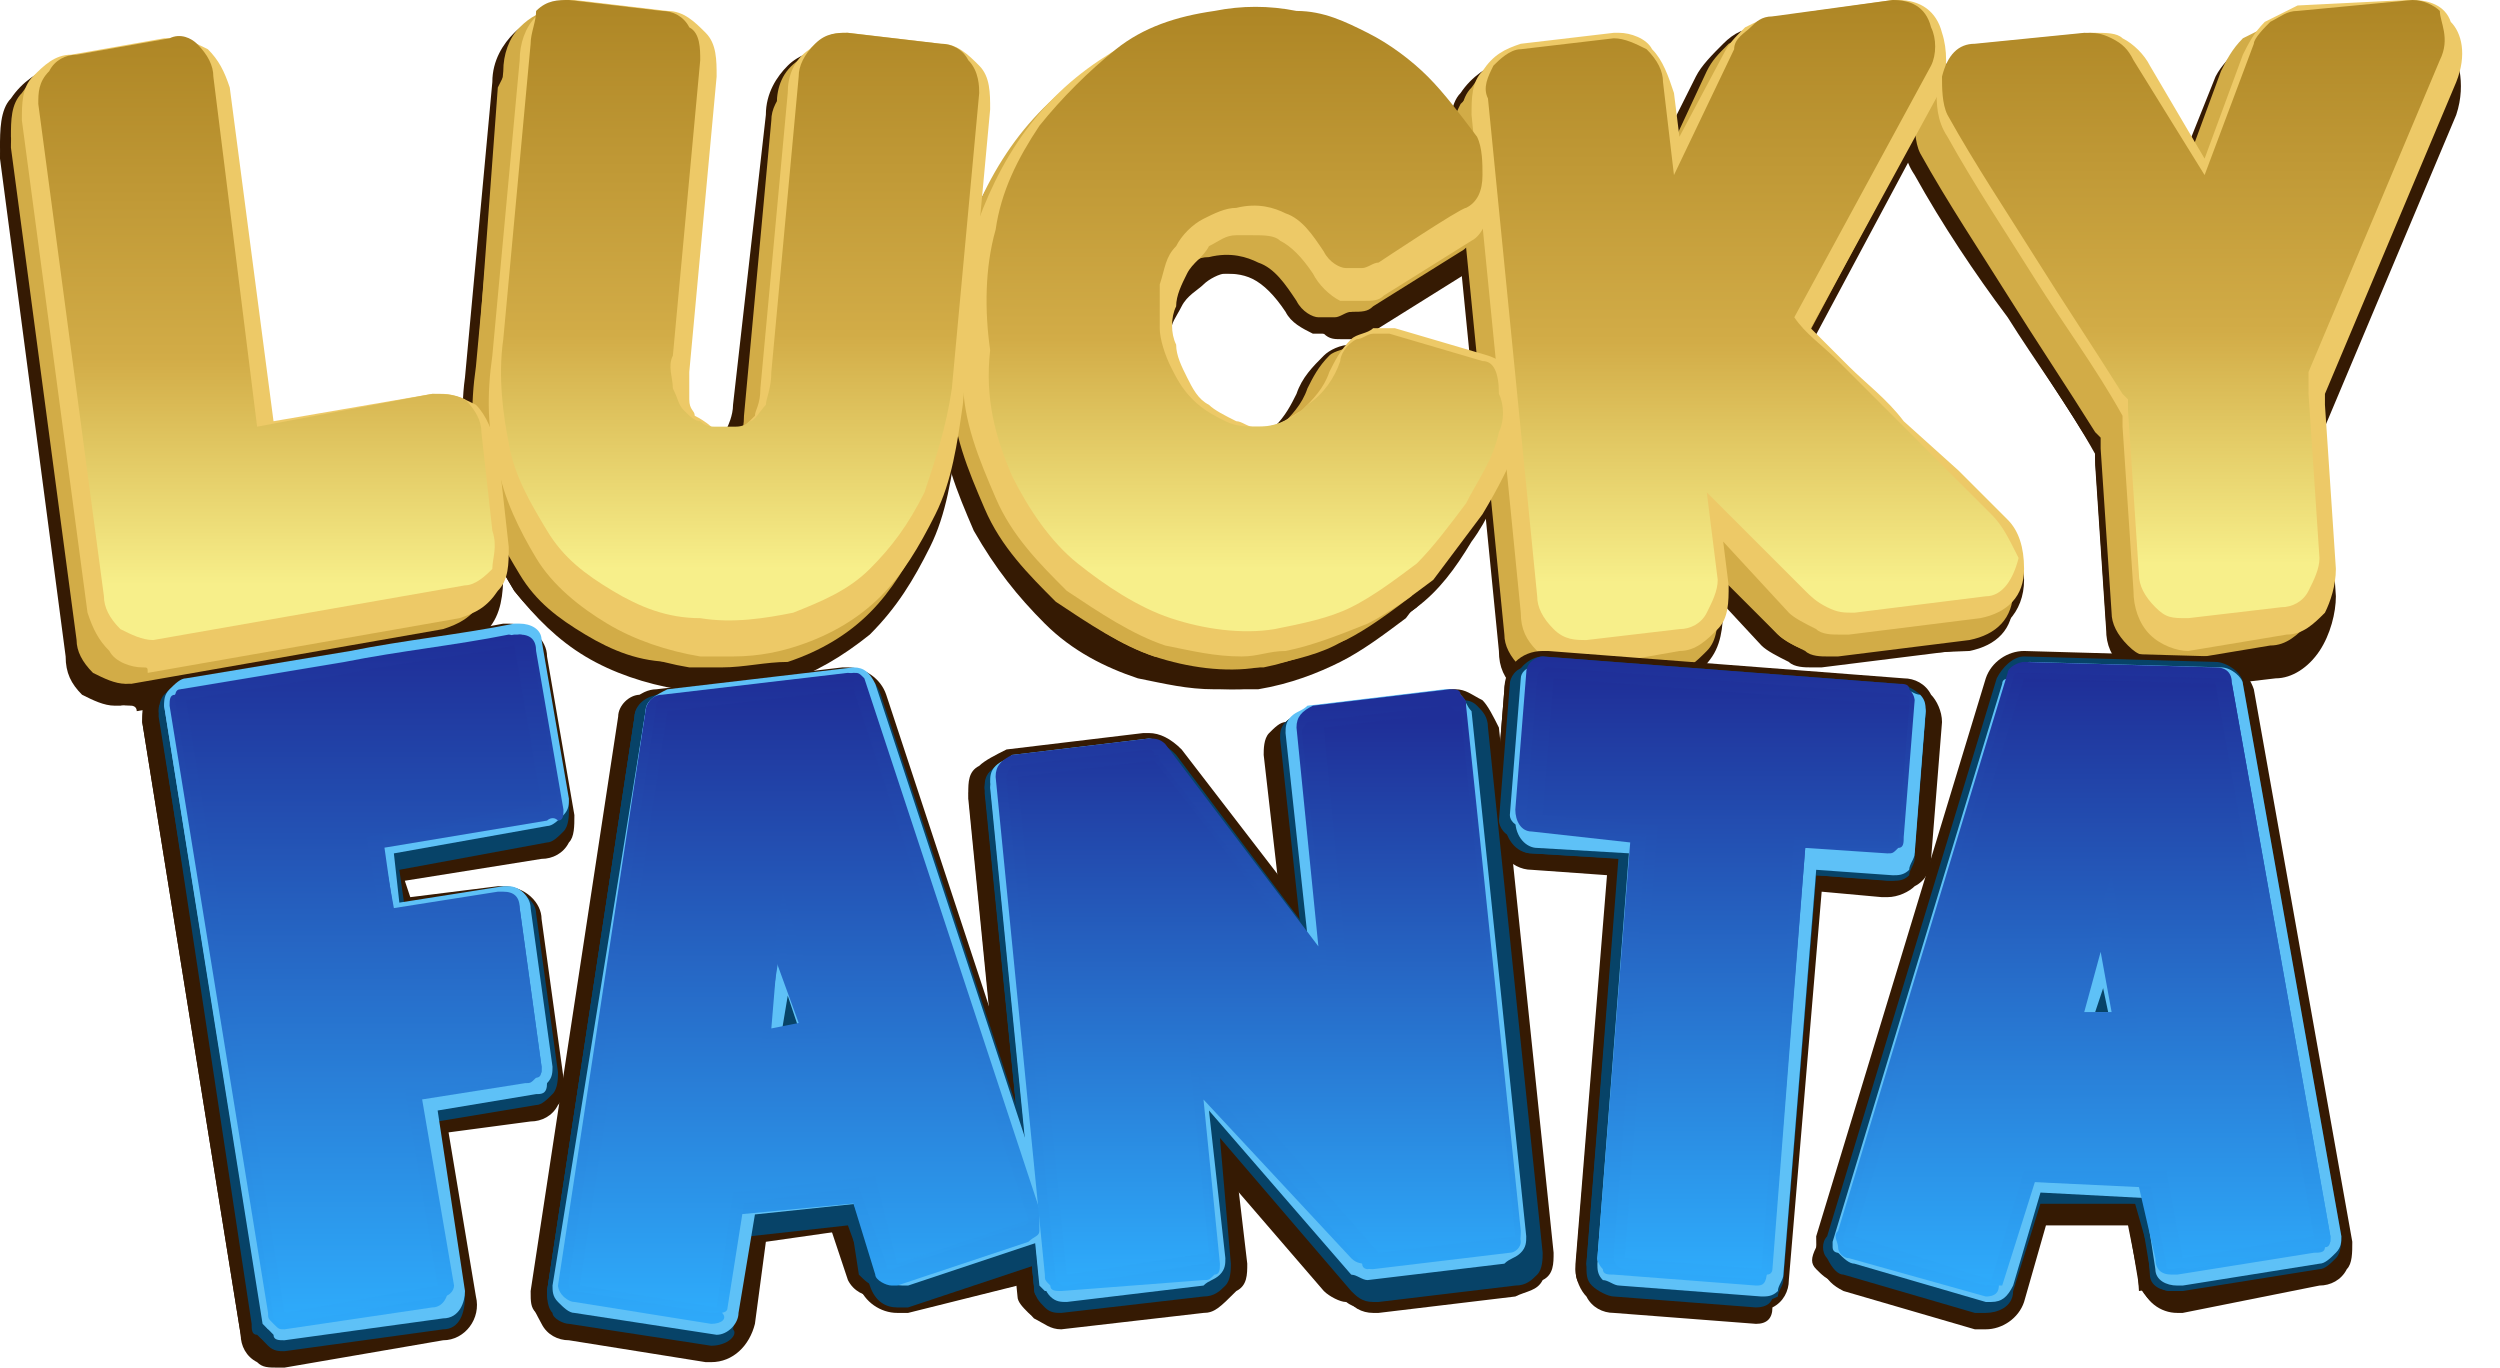 <?xml version="1.0" encoding="utf-8"?>
<!-- Generator: Adobe Illustrator 25.0.1, SVG Export Plug-In . SVG Version: 6.00 Build 0)  -->
<svg version="1.1" id="圖層_1" xmlns="http://www.w3.org/2000/svg" xmlns:xlink="http://www.w3.org/1999/xlink" x="0px" y="0px"
	 viewBox="0 0 45.7 25" style="enable-background:new 0 0 45.7 25;" xml:space="preserve">
<style type="text/css">
	.st0{fill:#351A03;}
	.st1{fill:#D2AC47;}
	.st2{fill:#EDC967;}
	.st3{fill:url(#SVGID_1_);}
	.st4{fill:url(#SVGID_2_);}
	.st5{fill:url(#SVGID_3_);}
	.st6{fill:url(#SVGID_4_);}
	.st7{fill:url(#SVGID_5_);}
	.st8{fill:#074368;}
	.st9{fill:#5EC1F7;}
	.st10{fill:url(#SVGID_6_);}
	.st11{fill:url(#SVGID_7_);}
	.st12{fill:url(#SVGID_8_);}
	.st13{fill:url(#SVGID_9_);}
	.st14{fill:url(#SVGID_10_);}
	.st15{fill:url(#SVGID_11_);}
	.st16{fill:url(#SVGID_12_);}
	.st17{fill:url(#SVGID_13_);}
	.st18{fill:url(#SVGID_14_);}
	.st19{fill:url(#SVGID_15_);}
	.st20{fill:url(#SVGID_16_);}
	.st21{fill:url(#SVGID_17_);}
	.st22{fill:url(#SVGID_18_);}
	.st23{fill:url(#SVGID_19_);}
	.st24{fill:url(#SVGID_20_);}
	.st25{fill:url(#SVGID_21_);}
	.st26{fill:url(#SVGID_22_);}
	.st27{fill:url(#SVGID_23_);}
	.st28{fill:url(#SVGID_24_);}
	.st29{fill:url(#SVGID_25_);}
</style>
<g>
	<g>
		<g>
			<path class="st0" d="M2.4,12.9c-0.3,0-0.6-0.1-0.8-0.3c-0.2-0.2-0.4-0.5-0.4-0.8L0,2.7c0-0.3,0-0.7,0.2-0.9
				C0.4,1.5,0.7,1.3,1,1.2l1.7-0.3c0.1,0,0.1,0,0.2,0c0.3,0,0.5,0.1,0.7,0.3c0.3,0.2,0.4,0.5,0.5,0.9l0.7,5.9l2.7-0.5
				c0.1,0,0.1,0,0.2,0c0.3,0,0.5,0.1,0.7,0.3C8.8,7.9,9,8.2,9,8.6l0.2,1.8c0,0.3,0,0.7-0.2,1c-0.2,0.3-0.5,0.5-0.8,0.6l-5.7,1
				C2.5,12.9,2.4,12.9,2.4,12.9z"/>
			<path class="st0" d="M2.4,12.7c-0.2,0-0.5-0.1-0.6-0.3c-0.2-0.2-0.3-0.4-0.4-0.7l-1.2-9c0-0.3,0-0.6,0.2-0.8
				c0.2-0.3,0.4-0.4,0.7-0.5l1.7-0.3c0.1,0,0.1,0,0.2,0c0.2,0,0.4,0.1,0.6,0.2c0.2,0.2,0.3,0.4,0.4,0.7l0.8,6.1l2.9-0.5
				c0.1,0,0.1,0,0.2,0c0.2,0,0.4,0.1,0.6,0.2c0.2,0.2,0.3,0.4,0.4,0.7L9,10.4c0,0.3,0,0.6-0.2,0.8c-0.2,0.3-0.4,0.4-0.7,0.5l-5.7,1
				C2.5,12.7,2.4,12.7,2.4,12.7z"/>
			<path class="st0" d="M2.1,12.9c-0.2,0-0.4-0.1-0.6-0.2c-0.2-0.2-0.3-0.4-0.3-0.7L0,2.9c0-0.3,0-0.5,0.2-0.8
				c0.1-0.3,0.4-0.4,0.7-0.5l1.7-0.3c0.1,0,0.1,0,0.2,0c0.2,0,0.4,0.1,0.6,0.2c0.2,0.2,0.3,0.4,0.4,0.7l0.8,6.1l3-0.5
				c0.1,0,0.1,0,0.2,0C7.8,8,8,8,8.1,8.2c0.2,0.2,0.3,0.4,0.4,0.7l0.2,1.8c0,0.3,0,0.6-0.2,0.8c-0.2,0.2-0.4,0.4-0.6,0.4l-5.7,1
				C2.2,12.9,2.2,12.9,2.1,12.9z"/>
			<path class="st0" d="M8.3,8.9c0-0.2-0.1-0.4-0.3-0.6C7.8,8.2,7.6,8.1,7.4,8.2L4.2,8.7L3.4,2.4c0-0.2-0.1-0.4-0.3-0.6
				C2.9,1.7,2.8,1.6,2.6,1.6L0.9,1.9C0.6,2,0.5,2.1,0.3,2.3C0.2,2.5,0.2,2.7,0.2,2.9l1.2,9c0,0.2,0.1,0.4,0.3,0.6
				c0.2,0.1,0.4,0.2,0.6,0.2l5.7-1c0.2,0,0.4-0.2,0.5-0.3c0.1-0.2,0.2-0.4,0.1-0.7L8.3,8.9z"/>
			<path class="st0" d="M13.2,12.6c-0.2,0-0.4,0-0.6,0c-0.7-0.1-1.3-0.3-1.8-0.6c-0.5-0.3-1-0.7-1.4-1.2C9.1,10.3,8.8,9.7,8.6,9
				C8.5,8.3,8.4,7.6,8.5,6.9l0.5-5.4c0-0.4,0.2-0.7,0.4-0.9c0.2-0.2,0.5-0.3,0.8-0.3c0,0,0.1,0,0.1,0L12,0.5c0.3,0,0.6,0.2,0.8,0.5
				c0.2,0.3,0.3,0.6,0.2,1l-0.5,5.4c0,0.3,0,0.4,0,0.4c0,0.1,0.1,0.2,0.1,0.2c0,0,0.1,0.1,0.1,0.1C13,8.1,13,8.1,13,8.1l0,0
				c0,0,0.1,0,0.1,0c0,0,0.1,0,0.1-0.1c0,0,0.1,0,0.1-0.2c0,0,0.1-0.2,0.1-0.4L14,2.1c0-0.4,0.2-0.7,0.4-0.9
				c0.2-0.2,0.5-0.3,0.8-0.3c0,0,0.1,0,0.1,0L17,1.1c0.3,0,0.6,0.2,0.8,0.5c0.2,0.3,0.3,0.6,0.2,1l-0.5,5.4c-0.1,0.7-0.2,1.4-0.5,2
				c-0.3,0.6-0.6,1.1-1.1,1.6c-0.5,0.4-1,0.7-1.6,0.9C14.1,12.6,13.6,12.6,13.2,12.6z"/>
			<path class="st0" d="M13.2,12.4c-0.2,0-0.4,0-0.6,0c-0.6-0.1-1.2-0.3-1.7-0.6c-0.5-0.3-1-0.7-1.3-1.2C9.2,10.2,9,9.6,8.8,8.9
				c-0.2-0.6-0.2-1.3-0.1-2l0.5-5.4c0-0.3,0.1-0.6,0.3-0.8c0.2-0.2,0.4-0.3,0.6-0.3c0,0,0.1,0,0.1,0L12,0.7c0.3,0,0.5,0.2,0.7,0.4
				c0.2,0.2,0.2,0.5,0.2,0.8l-0.5,5.4c0,0.3,0,0.4,0,0.5c0,0.2,0.1,0.2,0.1,0.3c0.1,0.1,0.1,0.1,0.2,0.1C12.9,8.3,13,8.3,13,8.3
				c0,0,0,0,0,0c0.1,0,0.1,0,0.2,0c0.1,0,0.1,0,0.2-0.1c0,0,0.1-0.1,0.2-0.2c0-0.1,0.1-0.2,0.1-0.5l0.5-5.4c0-0.3,0.1-0.6,0.4-0.8
				c0.2-0.2,0.4-0.3,0.6-0.3c0,0,0.1,0,0.1,0L17,1.3c0.3,0,0.5,0.2,0.7,0.4c0.2,0.2,0.2,0.5,0.2,0.8l-0.5,5.4
				c-0.1,0.7-0.2,1.4-0.5,2c-0.3,0.6-0.6,1.1-1,1.5c-0.4,0.4-0.9,0.7-1.5,0.9C14,12.4,13.6,12.4,13.2,12.4L13.2,12.4z"/>
			<path class="st0" d="M12.9,12.6c-0.2,0-0.4,0-0.5,0c-0.6-0.1-1.2-0.3-1.7-0.6c-0.5-0.3-0.9-0.7-1.3-1.2c-0.3-0.5-0.6-1-0.8-1.7
				c-0.2-0.6-0.2-1.3-0.1-2l0.5-5.4c0-0.3,0.1-0.5,0.3-0.7c0.2-0.2,0.4-0.3,0.6-0.3c0,0,0.1,0,0.1,0L11.7,1c0.3,0,0.5,0.2,0.7,0.4
				c0.2,0.2,0.2,0.5,0.2,0.8l-0.5,5.4c0,0.2,0,0.4,0,0.5c0,0.1,0.1,0.2,0.1,0.3c0.1,0.1,0.1,0.1,0.2,0.2c0.1,0.1,0.2,0.1,0.2,0.1
				c0,0,0,0,0.1,0c0.1,0,0.1,0,0.2,0c0.1,0,0.1,0,0.2-0.1c0,0,0.1-0.1,0.2-0.3c0-0.1,0.1-0.2,0.1-0.5L14,2.4c0-0.3,0.1-0.5,0.3-0.7
				c0.2-0.2,0.4-0.3,0.6-0.3c0,0,0.1,0,0.1,0l1.7,0.2c0.3,0,0.5,0.2,0.7,0.4c0.2,0.2,0.2,0.5,0.2,0.8l-0.5,5.4
				c-0.1,0.7-0.2,1.4-0.5,1.9c-0.3,0.6-0.6,1.1-1,1.5c-0.4,0.4-0.9,0.7-1.5,0.9C13.8,12.6,13.4,12.6,12.9,12.6L12.9,12.6z"/>
			<path class="st0" d="M17.2,2.1c-0.1-0.2-0.3-0.3-0.5-0.3L15,1.6c-0.2,0-0.4,0-0.6,0.2c-0.2,0.2-0.3,0.4-0.3,0.6l-0.5,5.4
				c0,0.3-0.1,0.5-0.1,0.6c-0.1,0.1-0.2,0.3-0.3,0.3c-0.1,0.1-0.2,0.1-0.3,0.1c-0.1,0-0.2,0-0.3,0c-0.1,0-0.2,0-0.3-0.1
				c-0.1,0-0.2-0.1-0.3-0.2c-0.1-0.1-0.1-0.2-0.2-0.4c0-0.2-0.1-0.4,0-0.6l0.5-5.4c0-0.2,0-0.5-0.2-0.6c-0.1-0.2-0.3-0.3-0.5-0.3
				L10,1c-0.2,0-0.4,0-0.6,0.2C9.3,1.4,9.2,1.6,9.1,1.8L8.7,7.2c-0.1,0.7,0,1.4,0.1,1.9c0.1,0.6,0.4,1.1,0.7,1.6
				c0.3,0.5,0.7,0.8,1.2,1.1c0.5,0.3,1,0.5,1.6,0.5c0.6,0.1,1.2,0,1.7-0.1c0.5-0.2,1-0.4,1.4-0.8c0.4-0.4,0.7-0.8,1-1.4
				c0.2-0.6,0.4-1.2,0.5-1.9l0.5-5.4C17.4,2.5,17.3,2.3,17.2,2.1z"/>
			<path class="st0" d="M22.5,12.6c-0.5,0-1-0.1-1.4-0.2c-0.7-0.2-1.3-0.6-1.8-1c-0.5-0.5-1-1.1-1.3-1.7c-0.4-0.7-0.6-1.5-0.7-2.3
				c-0.1-0.8,0-1.6,0.2-2.4c0.2-0.8,0.5-1.5,0.9-2.1c0.4-0.6,0.9-1.1,1.5-1.5c0.6-0.4,1.3-0.7,2-0.8c0.3,0,0.6-0.1,0.9-0.1
				c0.3,0,0.5,0,0.8,0.1c0.5,0.1,1,0.3,1.4,0.5c0.4,0.2,0.8,0.5,1.2,0.9c0.3,0.3,0.7,0.7,1,1.1c0.2,0.3,0.3,0.7,0.2,1
				C27.2,4.5,27,4.8,26.8,5c0,0,0,0-1.6,1c-0.1,0.1-0.3,0.2-0.5,0.2c-0.1,0-0.1,0-0.2,0c-0.1,0-0.2,0-0.3-0.1
				C24,6,23.7,5.8,23.6,5.6c-0.2-0.2-0.4-0.4-0.5-0.5C22.9,5,22.8,5,22.6,5c-0.1,0-0.1,0-0.2,0c-0.1,0-0.3,0.1-0.4,0.2
				c-0.1,0.1-0.3,0.2-0.4,0.4c-0.1,0.2-0.2,0.3-0.2,0.5c0,0.2-0.1,0.4,0,0.6c0,0.2,0.1,0.4,0.2,0.6c0.1,0.2,0.2,0.3,0.3,0.4
				C22,7.9,22.1,8,22.3,8c0.1,0,0.2,0.1,0.3,0.1c0,0,0.1,0,0.1,0c0.2,0,0.4-0.1,0.6-0.3c0.2-0.2,0.3-0.4,0.4-0.6
				c0.1-0.3,0.3-0.5,0.5-0.7c0.1-0.1,0.3-0.2,0.5-0.2c0.1,0,0.1,0,0.2,0c0.1,0,0.2,0,0.3,0c1.7,0.5,1.7,0.5,1.7,0.5
				c0.3,0.1,0.6,0.4,0.7,0.7c0.1,0.3,0.2,0.7,0,1l0,0c-0.2,0.5-0.4,1-0.7,1.4c-0.3,0.5-0.6,0.9-1,1.2c-0.4,0.3-0.8,0.6-1.3,0.9
				c-0.5,0.2-1,0.4-1.6,0.5C23,12.6,22.7,12.6,22.5,12.6z"/>
			<path class="st0" d="M22.5,12.4c-0.5,0-0.9-0.1-1.4-0.2c-0.6-0.2-1.2-0.6-1.8-1c-0.5-0.5-1-1-1.3-1.7c-0.3-0.7-0.6-1.4-0.6-2.2
				c-0.1-0.8,0-1.6,0.1-2.3c0.2-0.7,0.5-1.4,0.9-2c0.4-0.6,0.9-1.1,1.5-1.5c0.6-0.4,1.2-0.7,2-0.8c0.3,0,0.6-0.1,0.8-0.1
				c0.3,0,0.5,0,0.8,0.1c0.5,0.1,0.9,0.2,1.4,0.5c0.4,0.2,0.8,0.5,1.1,0.9c0.3,0.3,0.6,0.7,0.9,1.1c0.2,0.3,0.2,0.6,0.2,0.9
				c-0.1,0.3-0.2,0.6-0.4,0.7c0,0,0,0-1.6,1c-0.1,0.1-0.2,0.1-0.4,0.1c0,0-0.1,0-0.1,0c-0.1,0-0.2,0-0.3,0c-0.2-0.1-0.4-0.2-0.6-0.4
				c-0.2-0.3-0.4-0.5-0.6-0.6c-0.1-0.1-0.3-0.1-0.5-0.1c-0.1,0-0.2,0-0.3,0c-0.2,0-0.3,0.1-0.5,0.2c-0.2,0.1-0.3,0.3-0.4,0.5
				c-0.1,0.2-0.2,0.4-0.2,0.6c-0.1,0.2-0.1,0.5,0,0.7c0,0.2,0.1,0.4,0.2,0.6c0.1,0.2,0.2,0.4,0.4,0.5C21.9,8,22,8.2,22.2,8.2
				c0.1,0,0.2,0.1,0.3,0.1c0.1,0,0.1,0,0.2,0c0.3,0,0.5-0.2,0.7-0.3c0.2-0.2,0.4-0.4,0.5-0.7C24,7,24.2,6.8,24.4,6.7
				c0.1-0.1,0.3-0.1,0.4-0.2c0,0,0.1,0,0.1,0c0.1,0,0.2,0,0.3,0C26.9,7,26.9,7,26.9,7c0.3,0.1,0.5,0.3,0.6,0.6
				c0.1,0.3,0.1,0.6,0,0.9c0,0,0,0,0,0c-0.2,0.5-0.4,0.9-0.7,1.4c-0.3,0.4-0.6,0.8-0.9,1.2c-0.4,0.3-0.8,0.6-1.2,0.8
				c-0.5,0.2-1,0.4-1.5,0.5C22.9,12.4,22.7,12.4,22.5,12.4C22.5,12.4,22.5,12.4,22.5,12.4z"/>
			<path class="st0" d="M22.2,12.6c-0.5,0-0.9-0.1-1.4-0.2c-0.6-0.2-1.2-0.5-1.7-1c-0.5-0.5-0.9-1-1.3-1.7c-0.3-0.7-0.6-1.4-0.6-2.2
				c-0.1-0.8,0-1.6,0.1-2.3c0.2-0.7,0.5-1.4,0.9-2c0.4-0.6,0.9-1.1,1.5-1.5c0.6-0.4,1.2-0.7,1.9-0.8C21.9,1,22.2,1,22.4,1
				C22.7,1,23,1,23.2,1c0.5,0.1,0.9,0.2,1.3,0.5C25,1.7,25.3,2,25.7,2.4c0.3,0.3,0.6,0.7,0.9,1.1c0.2,0.2,0.2,0.5,0.2,0.8
				c0,0.3-0.2,0.5-0.4,0.7c0,0,0,0-1.6,1c-0.1,0.1-0.2,0.1-0.4,0.1c0,0-0.1,0-0.1,0c-0.1,0-0.2,0-0.3,0c-0.2-0.1-0.4-0.2-0.5-0.4
				c-0.2-0.3-0.4-0.5-0.6-0.6C22.7,5,22.5,5,22.3,5c-0.1,0-0.2,0-0.3,0c-0.2,0-0.3,0.1-0.5,0.2c-0.2,0.1-0.3,0.3-0.4,0.5
				C21,5.9,21,6.1,20.9,6.3c-0.1,0.2-0.1,0.5,0,0.7c0,0.2,0.1,0.5,0.2,0.7c0.1,0.2,0.2,0.4,0.4,0.5c0.1,0.1,0.3,0.2,0.5,0.3
				c0.1,0,0.2,0.1,0.4,0.1c0.1,0,0.1,0,0.2,0c0.3,0,0.5-0.2,0.7-0.4c0.2-0.2,0.4-0.4,0.5-0.7c0.1-0.2,0.2-0.4,0.4-0.5
				c0.1-0.1,0.2-0.1,0.4-0.1c0,0,0.1,0,0.1,0c0.1,0,0.2,0,0.3,0c1.7,0.5,1.7,0.5,1.7,0.5c0.2,0.1,0.4,0.3,0.6,0.5
				c0.1,0.3,0.1,0.6,0,0.8l0,0c-0.2,0.5-0.4,0.9-0.7,1.4c-0.3,0.4-0.6,0.8-0.9,1.2c-0.4,0.3-0.8,0.6-1.2,0.8
				c-0.4,0.2-0.9,0.4-1.5,0.5C22.7,12.6,22.5,12.6,22.2,12.6L22.2,12.6z"/>
			<path class="st0" d="M26.5,7.6c0,0-1.7-0.5-1.7-0.5c-0.1,0-0.2,0-0.3,0c-0.1,0-0.2,0.1-0.3,0.1c-0.2,0.1-0.3,0.3-0.3,0.4
				c-0.1,0.3-0.3,0.6-0.6,0.8c-0.2,0.2-0.5,0.4-0.9,0.4c-0.2,0-0.4,0-0.6-0.1c-0.2-0.1-0.4-0.2-0.6-0.4C21.1,8.2,21,8,20.9,7.8
				c-0.1-0.2-0.2-0.5-0.2-0.7c0-0.3,0-0.5,0-0.8C20.8,6,20.9,5.8,21,5.6c0.1-0.2,0.3-0.4,0.5-0.5c0.2-0.1,0.4-0.2,0.6-0.2
				c0.4-0.1,0.7,0,0.9,0.1c0.3,0.1,0.5,0.4,0.7,0.7c0.1,0.2,0.3,0.3,0.4,0.3c0.1,0,0.2,0,0.3,0c0.1,0,0.2-0.1,0.3-0.1
				c0,0,1.5-1,1.6-1c0.2-0.1,0.3-0.3,0.3-0.6c0-0.2,0-0.5-0.1-0.7c-0.3-0.4-0.6-0.8-0.9-1.1c-0.3-0.3-0.7-0.6-1.1-0.8
				c-0.4-0.2-0.8-0.4-1.3-0.4c-0.5-0.1-1-0.1-1.5,0C21,1.4,20.4,1.6,19.8,2c-0.5,0.4-1,0.9-1.4,1.4C18,4,17.7,4.6,17.6,5.3
				c-0.2,0.7-0.2,1.5-0.1,2.2C17.5,8.3,17.7,9,18,9.6c0.3,0.6,0.7,1.2,1.2,1.6c0.5,0.4,1.1,0.8,1.7,1c0.6,0.2,1.3,0.3,1.9,0.2
				c0.5-0.1,1-0.2,1.4-0.4c0.4-0.2,0.8-0.5,1.2-0.8c0.3-0.3,0.6-0.7,0.9-1.1c0.2-0.4,0.5-0.8,0.6-1.3c0,0,0,0,0,0
				c0.1-0.2,0.1-0.5,0-0.7C26.9,7.8,26.7,7.6,26.5,7.6z"/>
			<path class="st0" d="M28.6,12.9c-0.3,0-0.6-0.1-0.8-0.3c-0.2-0.2-0.4-0.5-0.4-0.9l-0.9-9.1c0-0.3,0-0.7,0.2-0.9
				c0.2-0.3,0.5-0.5,0.8-0.6l1.7-0.2c0.1,0,0.1,0,0.2,0c0.3,0,0.6,0.1,0.8,0.3c0.2,0.2,0.4,0.5,0.4,0.9l0,0.1L31,1.4
				c0.1-0.2,0.3-0.4,0.5-0.6c0.2-0.2,0.4-0.3,0.7-0.3l2.2-0.3c0.1,0,0.1,0,0.1,0c0.4,0,0.8,0.3,1,0.7c0.1,0.4,0.1,0.8-0.1,1.1
				l-2.3,4.3c0.2,0.2,0.4,0.4,0.6,0.6c0.3,0.3,0.7,0.6,1,1l1,0.9c0.3,0.3,0.6,0.6,0.9,0.8l0,0c0.3,0.3,0.4,0.7,0.4,1
				c0,0.6-0.4,1-1,1.1l-2.4,0.3c-0.1,0-0.1,0-0.2,0c-0.2,0-0.3,0-0.5-0.1c-0.2-0.1-0.4-0.2-0.6-0.4l-0.8-0.8l0,0.3
				c0,0.3,0,0.7-0.2,1c-0.2,0.3-0.5,0.5-0.8,0.5l-1.7,0.2C28.7,12.9,28.6,12.9,28.6,12.9z"/>
			<path class="st0" d="M28.6,12.7c-0.2,0-0.5-0.1-0.7-0.3c-0.2-0.2-0.3-0.4-0.3-0.7l-0.9-9.1c0-0.3,0-0.6,0.2-0.8
				c0.2-0.3,0.4-0.4,0.7-0.5l1.7-0.2c0,0,0.1,0,0.1,0c0.2,0,0.5,0.1,0.6,0.3c0.2,0.2,0.3,0.5,0.4,0.8L30.5,3l0.7-1.5
				c0.1-0.2,0.2-0.3,0.4-0.5c0.2-0.1,0.4-0.2,0.6-0.2l2.2-0.3c0,0,0.1,0,0.1,0c0.4,0,0.7,0.2,0.8,0.6c0.1,0.3,0.1,0.7,0,1l-2.4,4.5
				c0.2,0.2,0.4,0.4,0.7,0.7c0.3,0.3,0.7,0.6,1,1l1,0.9c0.3,0.3,0.6,0.6,0.9,0.9l0,0c0.2,0.2,0.3,0.5,0.3,0.9c0,0.5-0.3,0.8-0.8,0.9
				L33.5,12c-0.1,0-0.1,0-0.2,0c-0.1,0-0.3,0-0.4-0.1c-0.2-0.1-0.4-0.2-0.5-0.3l-1.2-1.3l0.1,0.8c0,0.3,0,0.6-0.2,0.8
				c-0.2,0.2-0.4,0.4-0.7,0.4l-1.7,0.2C28.7,12.7,28.6,12.7,28.6,12.7z"/>
			<path class="st0" d="M28.3,12.9c-0.2,0-0.5-0.1-0.6-0.3c-0.2-0.2-0.3-0.4-0.3-0.7l-0.9-9.1c0-0.3,0-0.5,0.2-0.8
				c0.2-0.2,0.4-0.4,0.7-0.4L29,1.5c0,0,0.1,0,0.1,0c0.2,0,0.4,0.1,0.6,0.2c0.2,0.2,0.3,0.4,0.3,0.7l0.1,1L31,1.8
				c0.1-0.2,0.2-0.3,0.4-0.5c0.2-0.1,0.4-0.2,0.5-0.2l2.2-0.3c0,0,0.1,0,0.1,0c0.3,0,0.6,0.2,0.8,0.6c0.1,0.3,0.1,0.6,0,0.9
				l-2.4,4.5C32.8,7,33,7.2,33.2,7.4c0.3,0.3,0.7,0.6,1,1l1,0.9c0.3,0.3,0.6,0.6,0.9,0.9l0,0c0.2,0.2,0.3,0.5,0.3,0.8
				c0,0.5-0.3,0.8-0.7,0.9l-2.4,0.3c0,0-0.1,0-0.2,0c-0.1,0-0.3,0-0.4-0.1c-0.2-0.1-0.4-0.2-0.5-0.3l-1.3-1.4l0.1,1
				c0,0.3,0,0.6-0.2,0.8c-0.2,0.2-0.4,0.4-0.6,0.4l-1.7,0.2C28.4,12.9,28.4,12.9,28.3,12.9z"/>
			<path class="st0" d="M35.9,10.3c-0.3-0.3-0.6-0.6-0.9-0.9l-0.9-0.9c-0.3-0.3-0.6-0.6-1-1c-0.3-0.3-0.6-0.5-0.8-0.8l2.5-4.6
				c0.1-0.2,0.1-0.5,0-0.7c-0.1-0.3-0.4-0.5-0.7-0.4L32,1.3c-0.2,0-0.3,0.1-0.4,0.2c-0.1,0.1-0.3,0.2-0.3,0.4L30,4.1l-0.2-1.7
				c0-0.2-0.1-0.4-0.3-0.6c-0.2-0.1-0.4-0.2-0.6-0.2l-1.7,0.2c-0.2,0-0.4,0.2-0.5,0.3c-0.1,0.2-0.2,0.4-0.1,0.6l0.9,9.1
				c0,0.2,0.1,0.4,0.3,0.6c0.2,0.2,0.4,0.2,0.6,0.2l1.7-0.2c0.2,0,0.4-0.1,0.5-0.3c0.1-0.2,0.2-0.4,0.2-0.6l-0.2-1.6l1.8,1.8
				c0.1,0.1,0.2,0.2,0.4,0.3c0.2,0.1,0.3,0.1,0.5,0.1l2.4-0.3c0.3,0,0.5-0.3,0.6-0.7C36.2,10.8,36.1,10.5,35.9,10.3
				C35.9,10.4,35.9,10.4,35.9,10.3z"/>
			<path class="st0" d="M39.7,12.5c-0.3,0-0.6-0.1-0.8-0.3c-0.2-0.2-0.4-0.5-0.4-0.9l-0.2-3c0,0,0,0,0-0.1c0,0,0,0,0,0
				c-0.5-0.8-1-1.7-1.6-2.5C36.1,4.8,35.5,4,35,3.1c-0.2-0.3-0.2-0.7-0.2-1c0.1-0.5,0.5-0.9,1-1l2-0.2c0,0,0.1,0,0.1,0
				c0.2,0,0.4,0.1,0.6,0.2c0.2,0.1,0.4,0.3,0.6,0.5l0.8,1.3l0.6-1.5C40.6,1.2,40.8,1,41,0.8c0.2-0.2,0.5-0.3,0.7-0.3l2.1-0.2
				c0,0,0.1,0,0.1,0c0.4,0,0.7,0.2,0.9,0.5c0.1,0.2,0.3,0.7,0.1,1.3c0,0,0,0-2.4,5.7c0,0,0,0,0,0.1c0,0,0,0,0,0l0.2,3
				c0,0.3-0.1,0.7-0.3,1c-0.2,0.3-0.5,0.5-0.8,0.5l-1.7,0.2C39.8,12.5,39.7,12.5,39.7,12.5z"/>
			<path class="st0" d="M39.7,12.3c-0.2,0-0.5-0.1-0.7-0.3c-0.2-0.2-0.3-0.5-0.3-0.8l-0.2-3c0,0,0,0,0-0.1c0,0,0-0.1,0-0.1
				c-0.5-0.9-1.1-1.7-1.6-2.5c-0.5-0.8-1.1-1.7-1.6-2.6C35,2.7,35,2.4,35,2.1c0.1-0.4,0.4-0.7,0.8-0.8l2-0.2c0,0,0.1,0,0.1,0
				c0.2,0,0.4,0,0.5,0.1c0.2,0.1,0.4,0.3,0.5,0.5l1,1.7l0.7-1.9c0.1-0.2,0.2-0.4,0.4-0.6c0.2-0.1,0.4-0.2,0.6-0.3l2.1-0.2
				c0,0,0.1,0,0.1,0c0.3,0,0.6,0.1,0.7,0.4c0.1,0.2,0.3,0.6,0.1,1.1c0,0,0,0-2.4,5.7c0,0,0,0.1,0,0.1c0,0.1,0,0.1,0,0.1l0.2,3
				c0,0.3-0.1,0.6-0.2,0.8c-0.2,0.2-0.4,0.4-0.7,0.4L39.7,12.3C39.8,12.3,39.7,12.3,39.7,12.3L39.7,12.3z"/>
			<path class="st0" d="M39.4,12.5c-0.2,0-0.4-0.1-0.6-0.3c-0.2-0.2-0.3-0.4-0.3-0.7l-0.2-3c0,0,0,0,0-0.1c0,0,0-0.1,0-0.1
				c-0.5-0.9-1.1-1.7-1.6-2.5C36.1,5,35.5,4.1,35,3.2c-0.2-0.3-0.2-0.5-0.1-0.8c0.1-0.4,0.4-0.7,0.7-0.7l2-0.2c0,0,0.1,0,0.1,0
				c0.2,0,0.3,0,0.5,0.1c0.2,0.1,0.4,0.3,0.5,0.5l1.1,1.8l0.8-2c0.1-0.2,0.2-0.4,0.4-0.5C41.1,1.1,41.3,1,41.5,1l2.1-0.2
				c0,0,0.1,0,0.1,0c0.3,0,0.5,0.1,0.7,0.4c0.1,0.2,0.3,0.5,0.1,1c0,0,0,0-2.4,5.7c0,0,0,0.1,0,0.1c0,0.1,0,0.1,0,0.1l0.2,3
				c0,0.3-0.1,0.6-0.2,0.8c-0.2,0.2-0.4,0.4-0.7,0.4L39.4,12.5C39.5,12.5,39.5,12.5,39.4,12.5C39.4,12.5,39.4,12.5,39.4,12.5z"/>
			<path class="st0" d="M41.7,7.8c0,0,2.4-5.7,2.4-5.7c0.2-0.4,0-0.7,0-0.9C44,1.1,43.8,1,43.5,1l-2.1,0.2c-0.2,0-0.3,0.1-0.5,0.2
				c-0.1,0.1-0.3,0.3-0.3,0.4l-0.9,2.4l-1.3-2.2c-0.1-0.2-0.2-0.3-0.4-0.4c-0.2-0.1-0.3-0.1-0.5-0.1l-2,0.2c-0.3,0-0.5,0.2-0.6,0.6
				c0,0.2,0,0.5,0.1,0.7c0.5,0.9,1.1,1.8,1.6,2.6c0.5,0.8,1.1,1.7,1.6,2.5c0,0,0,0,0.1,0.1c0,0.1,0,0.2,0,0.2l0.2,3
				c0,0.2,0.1,0.4,0.3,0.6c0.2,0.2,0.3,0.2,0.6,0.2l1.7-0.2c0.2,0,0.4-0.1,0.5-0.3c0.1-0.2,0.2-0.4,0.2-0.6l-0.2-3c0,0,0-0.1,0-0.1
				C41.7,7.9,41.7,7.9,41.7,7.8z"/>
		</g>
		<g>
			<path class="st1" d="M2.4,12.5c-0.2,0-0.5-0.1-0.6-0.3c-0.2-0.2-0.3-0.4-0.4-0.7l-1.2-9c0-0.3,0-0.6,0.2-0.8
				c0.2-0.3,0.4-0.4,0.7-0.5l1.7-0.3c0.1,0,0.1,0,0.2,0c0.2,0,0.4,0.1,0.6,0.2c0.2,0.2,0.3,0.4,0.4,0.7L4.7,8l2.9-0.5
				c0.1,0,0.1,0,0.2,0c0.2,0,0.4,0.1,0.6,0.2c0.2,0.2,0.3,0.4,0.4,0.7L9,10.2c0,0.3,0,0.6-0.2,0.8c-0.2,0.3-0.4,0.4-0.7,0.5l-5.7,1
				C2.5,12.5,2.4,12.5,2.4,12.5z"/>
			<path class="st1" d="M8.3,8.7c0-0.2-0.1-0.4-0.3-0.6C7.8,8,7.6,7.9,7.4,8L4.2,8.5L3.4,2.2c0-0.2-0.1-0.4-0.3-0.6
				C2.9,1.4,2.8,1.4,2.6,1.4L0.9,1.7c-0.2,0-0.4,0.2-0.5,0.4C0.2,2.3,0.2,2.5,0.2,2.7l1.2,9c0,0.2,0.1,0.4,0.3,0.6
				c0.2,0.1,0.4,0.2,0.6,0.2l5.7-1c0.2,0,0.4-0.2,0.5-0.3c0.1-0.2,0.2-0.4,0.1-0.7L8.3,8.7z"/>
			<path class="st1" d="M13.2,12.2c-0.2,0-0.4,0-0.6,0c-0.6-0.1-1.2-0.3-1.7-0.6c-0.5-0.3-1-0.7-1.3-1.2C9.2,9.9,9,9.4,8.8,8.7
				c-0.2-0.6-0.2-1.3-0.1-2l0.5-5.4c0-0.3,0.1-0.6,0.3-0.8c0.2-0.2,0.4-0.3,0.6-0.3c0,0,0.1,0,0.1,0L12,0.5c0.3,0,0.5,0.2,0.7,0.4
				c0.2,0.2,0.2,0.5,0.2,0.8l-0.5,5.4c0,0.3,0,0.4,0,0.5c0,0.2,0.1,0.2,0.1,0.3C12.6,8,12.7,8,12.8,8C12.9,8.1,13,8.1,13,8.1
				c0,0,0,0,0,0c0.1,0,0.1,0,0.2,0c0.1,0,0.1,0,0.2-0.1c0,0,0.1-0.1,0.2-0.2c0-0.1,0.1-0.2,0.1-0.5l0.5-5.4c0-0.3,0.1-0.6,0.4-0.8
				c0.2-0.2,0.4-0.3,0.6-0.3c0,0,0.1,0,0.1,0L17,1.1c0.3,0,0.5,0.2,0.7,0.4c0.2,0.2,0.2,0.5,0.2,0.8l-0.5,5.4
				c-0.1,0.7-0.2,1.4-0.5,2c-0.3,0.6-0.6,1.1-1,1.5c-0.4,0.4-0.9,0.7-1.5,0.9C14,12.1,13.6,12.2,13.2,12.2L13.2,12.2z"/>
			<path class="st1" d="M17.2,1.9c-0.1-0.2-0.3-0.3-0.5-0.3L15,1.4c-0.2,0-0.4,0-0.6,0.2c-0.2,0.2-0.3,0.4-0.3,0.6l-0.5,5.4
				c0,0.3-0.1,0.5-0.1,0.6c-0.1,0.1-0.2,0.3-0.3,0.3c-0.1,0.1-0.2,0.1-0.3,0.1c-0.1,0-0.2,0-0.3,0c-0.1,0-0.2,0-0.3-0.1
				c-0.1,0-0.2-0.1-0.3-0.2C12.1,8.3,12,8.1,11.9,8c0-0.2-0.1-0.4,0-0.6L12.4,2c0-0.2,0-0.5-0.2-0.6C12.1,1.2,11.9,1,11.7,1L10,0.8
				c-0.2,0-0.4,0-0.6,0.2C9.3,1.2,9.2,1.4,9.1,1.6L8.7,7c-0.1,0.7,0,1.4,0.1,1.9c0.1,0.6,0.4,1.1,0.7,1.6c0.3,0.5,0.7,0.8,1.2,1.1
				c0.5,0.3,1,0.5,1.6,0.5c0.6,0.1,1.2,0,1.7-0.1c0.5-0.2,1-0.4,1.4-0.8c0.4-0.4,0.7-0.8,1-1.4c0.2-0.6,0.4-1.2,0.5-1.9l0.5-5.4
				C17.4,2.3,17.3,2.1,17.2,1.9z"/>
			<path class="st1" d="M22.5,12.2c-0.5,0-0.9-0.1-1.4-0.2c-0.6-0.2-1.2-0.6-1.8-1c-0.5-0.5-1-1-1.3-1.7c-0.3-0.7-0.6-1.4-0.6-2.2
				c-0.1-0.8,0-1.6,0.1-2.3c0.2-0.7,0.5-1.4,0.9-2c0.4-0.6,0.9-1.1,1.5-1.5c0.6-0.4,1.2-0.7,2-0.8c0.3,0,0.6-0.1,0.8-0.1
				c0.3,0,0.5,0,0.8,0.1c0.5,0.1,0.9,0.2,1.4,0.5c0.4,0.2,0.8,0.5,1.1,0.9c0.3,0.3,0.6,0.7,0.9,1.1c0.2,0.3,0.2,0.6,0.2,0.9
				c-0.1,0.3-0.2,0.6-0.4,0.7c0,0,0,0-1.6,1c-0.1,0.1-0.2,0.1-0.4,0.1c0,0-0.1,0-0.1,0c-0.1,0-0.2,0-0.3,0c-0.2-0.1-0.4-0.2-0.6-0.4
				c-0.2-0.3-0.4-0.5-0.6-0.6c-0.1-0.1-0.3-0.1-0.5-0.1c-0.1,0-0.2,0-0.3,0c-0.2,0-0.3,0.1-0.5,0.2c-0.2,0.1-0.3,0.3-0.4,0.5
				c-0.1,0.2-0.2,0.4-0.2,0.6c-0.1,0.2-0.1,0.5,0,0.7c0,0.2,0.1,0.4,0.2,0.6c0.1,0.2,0.2,0.4,0.4,0.5C21.9,7.8,22,7.9,22.2,8
				c0.1,0,0.2,0.1,0.3,0.1c0.1,0,0.1,0,0.2,0c0.3,0,0.5-0.2,0.7-0.3c0.2-0.2,0.4-0.4,0.5-0.7c0.1-0.2,0.2-0.4,0.4-0.6
				c0.1-0.1,0.3-0.1,0.4-0.2c0,0,0.1,0,0.1,0c0.1,0,0.2,0,0.3,0c1.7,0.5,1.7,0.5,1.7,0.5c0.3,0.1,0.5,0.3,0.6,0.6
				c0.1,0.3,0.1,0.6,0,0.9c0,0,0,0,0,0c-0.2,0.5-0.4,0.9-0.7,1.4c-0.3,0.4-0.6,0.8-0.9,1.2c-0.4,0.3-0.8,0.6-1.2,0.8
				c-0.5,0.2-1,0.4-1.5,0.5C22.9,12.2,22.7,12.2,22.5,12.2C22.5,12.2,22.5,12.2,22.5,12.2z"/>
			<path class="st1" d="M26.5,7.3c0,0-1.7-0.5-1.7-0.5c-0.1,0-0.2,0-0.3,0c-0.1,0-0.2,0.1-0.3,0.1C24.1,7,24,7.2,23.9,7.4
				c-0.1,0.3-0.3,0.6-0.6,0.8c-0.2,0.2-0.5,0.4-0.9,0.4c-0.2,0-0.4,0-0.6-0.1c-0.2-0.1-0.4-0.2-0.6-0.4C21.1,8,21,7.8,20.9,7.6
				c-0.1-0.2-0.2-0.5-0.2-0.7c0-0.3,0-0.5,0-0.8c0.1-0.3,0.1-0.5,0.3-0.7c0.1-0.2,0.3-0.4,0.5-0.5c0.2-0.1,0.4-0.2,0.6-0.2
				c0.4-0.1,0.7,0,0.9,0.1c0.3,0.1,0.5,0.4,0.7,0.7c0.1,0.2,0.3,0.3,0.4,0.3c0.1,0,0.2,0,0.3,0c0.1,0,0.2-0.1,0.3-0.1
				c0,0,1.5-1,1.6-1c0.2-0.1,0.3-0.3,0.3-0.6c0-0.2,0-0.5-0.1-0.7c-0.3-0.4-0.6-0.8-0.9-1.1c-0.3-0.3-0.7-0.6-1.1-0.8
				c-0.4-0.2-0.8-0.4-1.3-0.4c-0.5-0.1-1-0.1-1.5,0c-0.7,0.1-1.3,0.3-1.8,0.7c-0.5,0.4-1,0.9-1.4,1.4c-0.4,0.6-0.7,1.2-0.8,1.9
				c-0.2,0.7-0.2,1.5-0.1,2.2c0.1,0.8,0.3,1.5,0.6,2.1c0.3,0.6,0.7,1.2,1.2,1.6c0.5,0.4,1.1,0.8,1.7,1c0.6,0.2,1.3,0.3,1.9,0.2
				c0.5-0.1,1-0.2,1.4-0.4c0.4-0.2,0.8-0.5,1.2-0.8c0.3-0.3,0.6-0.7,0.9-1.1C26.6,9.4,26.8,9,27,8.5c0,0,0,0,0,0
				c0.1-0.2,0.1-0.5,0-0.7C26.9,7.6,26.7,7.4,26.5,7.3z"/>
			<path class="st1" d="M28.6,12.5c-0.2,0-0.5-0.1-0.7-0.3c-0.2-0.2-0.3-0.4-0.3-0.7l-0.9-9.1c0-0.3,0-0.6,0.2-0.8
				c0.2-0.3,0.4-0.4,0.7-0.5l1.7-0.2c0,0,0.1,0,0.1,0c0.2,0,0.5,0.1,0.6,0.3c0.2,0.2,0.3,0.5,0.4,0.8l0.1,0.8l0.7-1.5
				c0.1-0.2,0.2-0.3,0.4-0.5c0.2-0.1,0.4-0.2,0.6-0.2l2.2-0.3c0,0,0.1,0,0.1,0c0.4,0,0.7,0.2,0.8,0.6c0.1,0.3,0.1,0.7,0,1l-2.4,4.5
				c0.2,0.2,0.4,0.4,0.7,0.7c0.3,0.3,0.7,0.6,1,1l1,0.9c0.3,0.3,0.6,0.6,0.9,0.9l0,0c0.2,0.2,0.3,0.5,0.3,0.9c0,0.5-0.3,0.8-0.8,0.9
				l-2.4,0.3c-0.1,0-0.1,0-0.2,0c-0.1,0-0.3,0-0.4-0.1c-0.2-0.1-0.4-0.2-0.5-0.3l-1.2-1.3l0.1,0.8c0,0.3,0,0.6-0.2,0.8
				c-0.2,0.2-0.4,0.4-0.7,0.4l-1.7,0.2C28.7,12.5,28.6,12.5,28.6,12.5z"/>
			<path class="st1" d="M35.9,10.1c-0.3-0.3-0.6-0.6-0.9-0.9l-0.9-0.9c-0.3-0.3-0.6-0.6-1-1c-0.3-0.3-0.6-0.5-0.8-0.8l2.5-4.6
				c0.1-0.2,0.1-0.5,0-0.7c-0.1-0.3-0.4-0.5-0.7-0.4L32,1.1c-0.2,0-0.3,0.1-0.4,0.2c-0.1,0.1-0.3,0.2-0.3,0.4L30,3.9l-0.2-1.7
				c0-0.2-0.1-0.4-0.3-0.6c-0.2-0.1-0.4-0.2-0.6-0.2l-1.7,0.2c-0.2,0-0.4,0.2-0.5,0.3c-0.1,0.2-0.2,0.4-0.1,0.6l0.9,9.1
				c0,0.2,0.1,0.4,0.3,0.6c0.2,0.2,0.4,0.2,0.6,0.2l1.7-0.2c0.2,0,0.4-0.1,0.5-0.3c0.1-0.2,0.2-0.4,0.2-0.6l-0.2-1.6l1.8,1.8
				c0.1,0.1,0.2,0.2,0.4,0.3c0.2,0.1,0.3,0.1,0.5,0.1l2.4-0.3c0.3,0,0.5-0.3,0.6-0.7C36.2,10.6,36.1,10.3,35.9,10.1
				C35.9,10.2,35.9,10.1,35.9,10.1z"/>
			<path class="st1" d="M39.7,12.1c-0.2,0-0.5-0.1-0.7-0.3c-0.2-0.2-0.3-0.5-0.3-0.8l-0.2-3c0,0,0,0,0-0.1c0,0,0-0.1,0-0.1
				c-0.5-0.9-1.1-1.7-1.6-2.5c-0.5-0.8-1.1-1.7-1.6-2.6C35,2.5,35,2.2,35,1.9c0.1-0.4,0.4-0.7,0.8-0.8l2-0.2c0,0,0.1,0,0.1,0
				c0.2,0,0.4,0,0.5,0.1c0.2,0.1,0.4,0.3,0.5,0.5l1,1.7l0.7-1.9c0.1-0.2,0.2-0.4,0.4-0.6c0.2-0.1,0.4-0.2,0.6-0.3l2.1-0.2
				c0,0,0.1,0,0.1,0c0.3,0,0.6,0.1,0.7,0.4c0.1,0.2,0.3,0.6,0.1,1.1c0,0,0,0-2.4,5.7c0,0,0,0.1,0,0.1c0,0.1,0,0.1,0,0.1l0.2,3
				c0,0.3-0.1,0.6-0.2,0.8c-0.2,0.2-0.4,0.4-0.7,0.4L39.7,12.1C39.8,12.1,39.7,12.1,39.7,12.1L39.7,12.1z"/>
			<path class="st1" d="M41.7,7.6c0,0,2.4-5.7,2.4-5.7c0.2-0.4,0-0.7,0-0.9c-0.1-0.2-0.4-0.3-0.6-0.3L41.5,1c-0.2,0-0.3,0.1-0.5,0.2
				c-0.1,0.1-0.3,0.3-0.3,0.4L39.8,4l-1.3-2.2c-0.1-0.2-0.2-0.3-0.4-0.4c-0.2-0.1-0.3-0.1-0.5-0.1l-2,0.2c-0.3,0-0.5,0.2-0.6,0.6
				c0,0.2,0,0.5,0.1,0.7c0.5,0.9,1.1,1.8,1.6,2.6c0.5,0.8,1.1,1.7,1.6,2.5c0,0,0,0,0.1,0.1c0,0.1,0,0.2,0,0.2l0.2,3
				c0,0.2,0.1,0.4,0.3,0.6c0.2,0.2,0.3,0.2,0.6,0.2l1.7-0.2c0.2,0,0.4-0.1,0.5-0.3c0.1-0.2,0.2-0.4,0.2-0.6l-0.2-3c0,0,0-0.1,0-0.1
				C41.7,7.7,41.7,7.6,41.7,7.6z"/>
		</g>
		<g>
			<path class="st2" d="M2.6,12.2c-0.2,0-0.5-0.1-0.6-0.3c-0.2-0.2-0.3-0.4-0.4-0.7l-1.2-9c0-0.3,0-0.6,0.2-0.8C0.8,1.2,1,1,1.3,1
				L3,0.7c0.1,0,0.1,0,0.2,0c0.2,0,0.4,0.1,0.6,0.2C4,1.1,4.1,1.3,4.2,1.6L5,7.7l2.9-0.5c0.1,0,0.1,0,0.2,0c0.2,0,0.4,0.1,0.6,0.2
				C8.9,7.6,9,7.9,9.1,8.2L9.3,10c0,0.3,0,0.6-0.2,0.8c-0.2,0.3-0.4,0.4-0.7,0.5l-5.7,1C2.7,12.2,2.7,12.2,2.6,12.2z"/>
			<path class="st2" d="M8.8,8.2c0-0.2-0.1-0.4-0.3-0.6C8.3,7.5,8.1,7.4,7.9,7.5L4.7,8L3.9,1.7c0-0.2-0.1-0.4-0.3-0.6
				C3.5,0.9,3.3,0.9,3.1,0.9L1.4,1.2C1.2,1.2,1,1.4,0.9,1.6C0.7,1.8,0.7,2,0.7,2.2l1.2,9c0,0.2,0.1,0.4,0.3,0.6
				C2.3,11.9,2.5,12,2.7,12l5.7-1c0.2,0,0.4-0.2,0.5-0.3C9,10.5,9.1,10.2,9,10L8.8,8.2z"/>
			<path class="st2" d="M13.4,12c-0.2,0-0.4,0-0.6,0c-0.6-0.1-1.2-0.3-1.7-0.6c-0.5-0.3-1-0.7-1.3-1.2C9.5,9.7,9.2,9.1,9.1,8.5
				c-0.2-0.6-0.2-1.3-0.1-2l0.5-5.4c0-0.3,0.1-0.6,0.3-0.8c0.2-0.2,0.4-0.3,0.6-0.3c0,0,0.1,0,0.1,0l1.7,0.2c0.3,0,0.5,0.2,0.7,0.4
				c0.2,0.2,0.2,0.5,0.2,0.8l-0.5,5.4c0,0.3,0,0.4,0,0.5c0,0.2,0.1,0.2,0.1,0.3C12.9,7.7,13,7.8,13,7.8c0.1,0.1,0.2,0.1,0.2,0.1
				c0,0,0,0,0,0c0.1,0,0.1,0,0.2,0c0.1,0,0.1,0,0.2-0.1c0,0,0.1-0.1,0.2-0.2c0-0.1,0.1-0.2,0.1-0.5l0.5-5.4c0-0.3,0.1-0.6,0.4-0.8
				c0.2-0.2,0.4-0.3,0.6-0.3c0,0,0.1,0,0.1,0l1.7,0.2c0.3,0,0.5,0.2,0.7,0.4c0.2,0.2,0.2,0.5,0.2,0.8l-0.5,5.4
				c-0.1,0.7-0.2,1.4-0.5,2c-0.3,0.6-0.6,1.1-1,1.5c-0.4,0.4-0.9,0.7-1.5,0.9C14.3,11.9,13.9,12,13.4,12L13.4,12z"/>
			<path class="st2" d="M17.7,1.4c-0.1-0.2-0.3-0.3-0.5-0.3l-1.7-0.2c-0.2,0-0.4,0-0.6,0.2c-0.2,0.2-0.3,0.4-0.3,0.6l-0.5,5.4
				c0,0.3-0.1,0.5-0.1,0.6C14,7.8,13.9,7.9,13.8,8c-0.1,0.1-0.2,0.1-0.3,0.1c-0.1,0-0.2,0-0.3,0c-0.1,0-0.2,0-0.3-0.1
				c-0.1,0-0.2-0.1-0.3-0.2c-0.1-0.1-0.1-0.2-0.2-0.4c0-0.2-0.1-0.4,0-0.6l0.5-5.4c0-0.2,0-0.5-0.2-0.6c-0.1-0.2-0.3-0.3-0.5-0.3
				l-1.7-0.2c-0.2,0-0.4,0-0.6,0.2C9.8,0.7,9.7,0.9,9.7,1.1L9.2,6.5c-0.1,0.7,0,1.4,0.1,1.9C9.5,9,9.7,9.6,10.1,10
				c0.3,0.5,0.7,0.8,1.2,1.1c0.5,0.3,1,0.5,1.6,0.5c0.6,0.1,1.2,0,1.7-0.1c0.5-0.2,1-0.4,1.4-0.8c0.4-0.4,0.7-0.8,1-1.4
				c0.2-0.6,0.4-1.2,0.5-1.9l0.5-5.4C17.9,1.8,17.9,1.6,17.7,1.4z"/>
			<path class="st2" d="M22.7,12c-0.5,0-0.9-0.1-1.4-0.2c-0.6-0.2-1.2-0.6-1.8-1c-0.5-0.5-1-1-1.3-1.7c-0.3-0.7-0.6-1.4-0.6-2.2
				c-0.1-0.8,0-1.6,0.1-2.3c0.2-0.7,0.5-1.4,0.9-2c0.4-0.6,0.9-1.1,1.5-1.5c0.6-0.4,1.2-0.7,2-0.8c0.3,0,0.6-0.1,0.8-0.1
				c0.3,0,0.5,0,0.8,0.1c0.5,0.1,0.9,0.2,1.4,0.5c0.4,0.2,0.8,0.5,1.1,0.9c0.3,0.3,0.6,0.7,0.9,1.1c0.2,0.3,0.2,0.6,0.2,0.9
				c-0.1,0.3-0.2,0.6-0.4,0.7c0,0,0,0-1.6,1c-0.1,0.1-0.2,0.1-0.4,0.1c0,0-0.1,0-0.1,0c-0.1,0-0.2,0-0.3,0C24.3,5.4,24.1,5.2,24,5
				c-0.2-0.3-0.4-0.5-0.6-0.6c-0.1-0.1-0.3-0.1-0.5-0.1c-0.1,0-0.2,0-0.3,0c-0.2,0-0.3,0.1-0.5,0.2C22,4.7,21.8,4.8,21.7,5
				c-0.1,0.2-0.2,0.4-0.2,0.6c-0.1,0.2-0.1,0.5,0,0.7c0,0.2,0.1,0.4,0.2,0.6c0.1,0.2,0.2,0.4,0.4,0.5c0.1,0.1,0.3,0.2,0.5,0.3
				c0.1,0,0.2,0.1,0.3,0.1c0.1,0,0.1,0,0.2,0c0.3,0,0.5-0.2,0.7-0.3c0.2-0.2,0.4-0.4,0.5-0.7c0.1-0.2,0.2-0.4,0.4-0.6
				c0.1-0.1,0.3-0.1,0.4-0.2c0,0,0.1,0,0.1,0c0.1,0,0.2,0,0.3,0c1.7,0.5,1.7,0.5,1.7,0.5c0.3,0.1,0.5,0.3,0.6,0.6
				c0.1,0.3,0.1,0.6,0,0.9c0,0,0,0,0,0c-0.2,0.5-0.4,0.9-0.7,1.4c-0.3,0.4-0.6,0.8-0.9,1.2c-0.4,0.3-0.8,0.6-1.2,0.8
				c-0.5,0.2-1,0.4-1.5,0.5C23.2,11.9,23,12,22.7,12C22.7,12,22.7,12,22.7,12z"/>
			<path class="st2" d="M27.1,6.8c0,0-1.7-0.5-1.7-0.5c-0.1,0-0.2,0-0.3,0c-0.1,0-0.2,0.1-0.3,0.1c-0.2,0.1-0.3,0.3-0.3,0.4
				c-0.1,0.3-0.3,0.6-0.6,0.8C23.6,7.9,23.3,8,23,8.1c-0.2,0-0.4,0-0.6-0.1c-0.2-0.1-0.4-0.2-0.6-0.4c-0.2-0.2-0.3-0.4-0.4-0.6
				c-0.1-0.2-0.2-0.5-0.2-0.7c0-0.3,0-0.5,0-0.8c0.1-0.3,0.1-0.5,0.3-0.7c0.1-0.2,0.3-0.4,0.5-0.5c0.2-0.1,0.4-0.2,0.6-0.2
				c0.4-0.1,0.7,0,0.9,0.1c0.3,0.1,0.5,0.4,0.7,0.7c0.1,0.2,0.3,0.3,0.4,0.3c0.1,0,0.2,0,0.3,0c0.1,0,0.2-0.1,0.3-0.1
				c0,0,1.5-1,1.6-1c0.2-0.1,0.3-0.3,0.3-0.6c0-0.2,0-0.5-0.1-0.7c-0.3-0.4-0.6-0.8-0.9-1.1C25.7,1.5,25.4,1.2,25,1
				c-0.4-0.2-0.8-0.4-1.3-0.4c-0.5-0.1-1-0.1-1.5,0c-0.7,0.1-1.3,0.3-1.8,0.7c-0.5,0.4-1,0.9-1.4,1.4c-0.4,0.6-0.7,1.2-0.8,1.9
				c-0.2,0.7-0.2,1.5-0.1,2.2c0.1,0.8,0.3,1.5,0.6,2.1c0.3,0.6,0.7,1.2,1.2,1.6c0.5,0.4,1.1,0.8,1.7,1c0.6,0.2,1.3,0.3,1.9,0.2
				c0.5-0.1,1-0.2,1.4-0.4c0.4-0.2,0.8-0.5,1.2-0.8c0.3-0.3,0.6-0.7,0.9-1.1c0.2-0.4,0.5-0.8,0.6-1.3c0,0,0,0,0,0
				c0.1-0.2,0.1-0.5,0-0.7C27.4,7.1,27.3,6.9,27.1,6.8z"/>
			<path class="st2" d="M28.8,12.2c-0.2,0-0.5-0.1-0.7-0.3c-0.2-0.2-0.3-0.4-0.3-0.7l-0.9-9.1c0-0.3,0-0.6,0.2-0.8
				c0.2-0.3,0.4-0.4,0.7-0.5l1.7-0.2c0,0,0.1,0,0.1,0c0.2,0,0.5,0.1,0.6,0.3c0.2,0.2,0.3,0.5,0.4,0.8l0.1,0.8L31.5,1
				c0.1-0.2,0.2-0.3,0.4-0.5c0.2-0.1,0.4-0.2,0.6-0.2L34.6,0c0,0,0.1,0,0.1,0c0.4,0,0.7,0.2,0.8,0.6c0.1,0.3,0.1,0.7,0,1L33.1,6
				c0.2,0.2,0.4,0.4,0.7,0.7c0.3,0.3,0.7,0.6,1,1l1,0.9c0.3,0.3,0.6,0.6,0.9,0.9l0,0c0.2,0.2,0.3,0.5,0.3,0.9c0,0.5-0.3,0.8-0.8,0.9
				l-2.4,0.3c-0.1,0-0.1,0-0.2,0c-0.1,0-0.3,0-0.4-0.1c-0.2-0.1-0.4-0.2-0.5-0.3l-1.2-1.3l0.1,0.8c0,0.3,0,0.6-0.2,0.8
				c-0.2,0.2-0.4,0.4-0.7,0.4L29,12.2C28.9,12.2,28.9,12.2,28.8,12.2z"/>
			<path class="st2" d="M36.4,9.6c-0.3-0.3-0.6-0.6-0.9-0.9l-0.9-0.9c-0.3-0.3-0.6-0.6-1-1c-0.3-0.3-0.6-0.5-0.8-0.8l2.5-4.6
				c0.1-0.2,0.1-0.5,0-0.7c-0.1-0.3-0.4-0.5-0.7-0.4l-2.2,0.3c-0.2,0-0.3,0.1-0.4,0.2c-0.1,0.1-0.3,0.2-0.3,0.4l-1.1,2.3l-0.2-1.7
				c0-0.2-0.1-0.4-0.3-0.6C29.9,1,29.7,0.9,29.5,1l-1.7,0.2c-0.2,0-0.4,0.2-0.5,0.3c-0.1,0.2-0.2,0.4-0.1,0.6l0.9,9.1
				c0,0.2,0.1,0.4,0.3,0.6c0.2,0.2,0.4,0.2,0.6,0.2l1.7-0.2c0.2,0,0.4-0.1,0.5-0.3c0.1-0.2,0.2-0.4,0.2-0.6l-0.2-1.6l1.8,1.8
				c0.1,0.1,0.2,0.2,0.4,0.3c0.2,0.1,0.3,0.1,0.5,0.1l2.4-0.3c0.3,0,0.5-0.3,0.6-0.7C36.7,10.1,36.6,9.8,36.4,9.6
				C36.4,9.6,36.4,9.6,36.4,9.6z"/>
			<path class="st2" d="M40,11.9c-0.2,0-0.5-0.1-0.7-0.3c-0.2-0.2-0.3-0.5-0.3-0.8l-0.2-3c0,0,0,0,0-0.1c0,0,0-0.1,0-0.1
				c-0.5-0.9-1.1-1.7-1.6-2.5c-0.5-0.8-1.1-1.7-1.6-2.6c-0.2-0.3-0.2-0.6-0.2-0.9c0.1-0.4,0.4-0.7,0.8-0.8l2-0.2c0,0,0.1,0,0.1,0
				c0.2,0,0.4,0,0.5,0.1c0.2,0.1,0.4,0.3,0.5,0.5l1,1.7L41,1c0.1-0.2,0.2-0.4,0.4-0.6c0.2-0.1,0.4-0.2,0.6-0.3L44,0c0,0,0.1,0,0.1,0
				c0.3,0,0.6,0.1,0.7,0.4C45,0.6,45.1,1,44.9,1.5c0,0,0,0-2.4,5.7c0,0,0,0.1,0,0.1c0,0.1,0,0.1,0,0.1l0.2,3c0,0.3-0.1,0.6-0.2,0.8
				c-0.2,0.2-0.4,0.4-0.7,0.4L40,11.9C40,11.9,40,11.9,40,11.9L40,11.9z"/>
			<path class="st2" d="M42.2,7.1c0,0,2.4-5.7,2.4-5.7c0.2-0.4,0-0.7,0-0.9c-0.1-0.2-0.4-0.3-0.6-0.3L42,0.5c-0.2,0-0.3,0.1-0.5,0.2
				c-0.1,0.1-0.3,0.3-0.3,0.4l-0.9,2.4L39,1.4c-0.1-0.2-0.2-0.3-0.4-0.4c-0.2-0.1-0.3-0.1-0.5-0.1l-2,0.2c-0.3,0-0.5,0.2-0.6,0.6
				c0,0.2,0,0.5,0.1,0.7c0.5,0.9,1.1,1.8,1.6,2.6c0.5,0.8,1.1,1.7,1.6,2.5c0,0,0,0,0.1,0.1c0,0.1,0,0.2,0,0.2l0.2,3
				c0,0.2,0.1,0.4,0.3,0.6c0.2,0.2,0.3,0.2,0.6,0.2l1.7-0.2c0.2,0,0.4-0.1,0.5-0.3c0.1-0.2,0.2-0.4,0.2-0.6l-0.2-3c0,0,0-0.1,0-0.1
				C42.2,7.2,42.2,7.1,42.2,7.1z"/>
		</g>
		<g>
			<linearGradient id="SVGID_1_" gradientUnits="userSpaceOnUse" x1="4.88" y1="0.647" x2="4.88" y2="11.715">
				<stop  offset="0" style="stop-color:#AE8625"/>
				<stop  offset="0.533" style="stop-color:#D2AC47"/>
				<stop  offset="0.908" style="stop-color:#F7EF8A"/>
			</linearGradient>
			<path class="st3" d="M8.8,7.9c0-0.2-0.1-0.4-0.3-0.6C8.3,7.2,8.1,7.2,7.9,7.2L4.7,7.8L3.9,1.4c0-0.2-0.1-0.4-0.3-0.6
				C3.5,0.7,3.3,0.6,3.1,0.7L1.4,1C1.2,1,1,1.1,0.9,1.3C0.7,1.5,0.7,1.7,0.7,1.9l1.2,9c0,0.2,0.1,0.4,0.3,0.6
				c0.2,0.1,0.4,0.2,0.6,0.2l5.7-1c0.2,0,0.4-0.2,0.5-0.3C9,10.2,9.1,10,9,9.7L8.8,7.9z"/>
			<linearGradient id="SVGID_2_" gradientUnits="userSpaceOnUse" x1="13.535" y1="5.027516e-02" x2="13.535" y2="11.44">
				<stop  offset="0" style="stop-color:#AE8625"/>
				<stop  offset="0.533" style="stop-color:#D2AC47"/>
				<stop  offset="0.908" style="stop-color:#F7EF8A"/>
			</linearGradient>
			<path class="st4" d="M17.7,1.1c-0.1-0.2-0.3-0.3-0.5-0.3l-1.7-0.2c-0.2,0-0.4,0-0.6,0.2c-0.2,0.2-0.3,0.4-0.3,0.6l-0.5,5.4
				c0,0.3-0.1,0.5-0.1,0.6c-0.1,0.1-0.2,0.3-0.3,0.3c-0.1,0.1-0.2,0.1-0.3,0.1c-0.1,0-0.2,0-0.3,0s-0.2,0-0.3-0.1
				c-0.1,0-0.2-0.1-0.3-0.2c-0.1-0.1-0.1-0.2-0.2-0.4c0-0.2-0.1-0.4,0-0.6l0.5-5.4c0-0.2,0-0.5-0.2-0.6c-0.1-0.2-0.3-0.3-0.5-0.3
				l-1.7-0.2c-0.2,0-0.4,0-0.6,0.2C9.8,0.4,9.7,0.6,9.7,0.8L9.2,6.2c-0.1,0.7,0,1.4,0.1,1.9c0.1,0.6,0.4,1.1,0.7,1.6
				c0.3,0.5,0.7,0.8,1.2,1.1c0.5,0.3,1,0.5,1.6,0.5c0.6,0.1,1.2,0,1.7-0.1c0.5-0.2,1-0.4,1.4-0.8c0.4-0.4,0.7-0.8,1-1.4
				c0.2-0.6,0.4-1.2,0.5-1.9l0.5-5.4C17.9,1.6,17.9,1.3,17.7,1.1z"/>
			<linearGradient id="SVGID_3_" gradientUnits="userSpaceOnUse" x1="22.732" y1="0.22" x2="22.732" y2="11.43">
				<stop  offset="0" style="stop-color:#AE8625"/>
				<stop  offset="0.533" style="stop-color:#D2AC47"/>
				<stop  offset="0.908" style="stop-color:#F7EF8A"/>
			</linearGradient>
			<path class="st5" d="M27.1,6.6c0,0-1.7-0.5-1.7-0.5c-0.1,0-0.2,0-0.3,0c-0.1,0-0.2,0.1-0.3,0.1c-0.2,0.1-0.3,0.3-0.3,0.4
				c-0.1,0.3-0.3,0.6-0.6,0.8c-0.2,0.2-0.5,0.4-0.9,0.4c-0.2,0-0.4,0-0.6-0.1c-0.2-0.1-0.4-0.2-0.6-0.4c-0.2-0.2-0.3-0.4-0.4-0.6
				c-0.1-0.2-0.2-0.5-0.2-0.7c0-0.3,0-0.5,0-0.8c0.1-0.3,0.1-0.5,0.3-0.7c0.1-0.2,0.3-0.4,0.5-0.5c0.2-0.1,0.4-0.2,0.6-0.2
				c0.4-0.1,0.7,0,0.9,0.1c0.3,0.1,0.5,0.4,0.7,0.7c0.1,0.2,0.3,0.3,0.4,0.3c0.1,0,0.2,0,0.3,0c0.1,0,0.2-0.1,0.3-0.1
				c0,0,1.5-1,1.6-1c0.2-0.1,0.3-0.3,0.3-0.6c0-0.2,0-0.5-0.1-0.7c-0.3-0.4-0.6-0.8-0.9-1.1c-0.3-0.3-0.7-0.6-1.1-0.8
				c-0.4-0.2-0.8-0.4-1.3-0.4c-0.5-0.1-1-0.1-1.5,0c-0.7,0.1-1.3,0.3-1.8,0.7c-0.5,0.4-1,0.9-1.4,1.4c-0.4,0.6-0.7,1.2-0.8,1.9
				c-0.2,0.7-0.2,1.5-0.1,2.2C18,7.3,18.2,8,18.5,8.7c0.3,0.6,0.7,1.2,1.2,1.6c0.5,0.4,1.1,0.8,1.7,1c0.6,0.2,1.3,0.3,1.9,0.2
				c0.5-0.1,1-0.2,1.4-0.4c0.4-0.2,0.8-0.5,1.2-0.8c0.3-0.3,0.6-0.7,0.9-1.1c0.2-0.4,0.5-0.8,0.6-1.3c0,0,0,0,0,0
				c0.1-0.2,0.1-0.5,0-0.7C27.4,6.8,27.3,6.6,27.1,6.6z"/>
			<linearGradient id="SVGID_4_" gradientUnits="userSpaceOnUse" x1="31.912" y1="9.094947e-13" x2="31.912" y2="11.727">
				<stop  offset="0" style="stop-color:#AE8625"/>
				<stop  offset="0.533" style="stop-color:#D2AC47"/>
				<stop  offset="0.908" style="stop-color:#F7EF8A"/>
			</linearGradient>
			<path class="st6" d="M36.4,9.4c-0.3-0.3-0.6-0.6-0.9-0.9l-0.9-0.9c-0.3-0.3-0.6-0.6-1-1c-0.3-0.3-0.6-0.5-0.8-0.8l2.5-4.6
				c0.1-0.2,0.1-0.5,0-0.7C35.2,0.1,34.9,0,34.6,0l-2.2,0.3c-0.2,0-0.3,0.1-0.4,0.2c-0.1,0.1-0.3,0.2-0.3,0.4l-1.1,2.3l-0.2-1.7
				c0-0.2-0.1-0.4-0.3-0.6c-0.2-0.1-0.4-0.2-0.6-0.2l-1.7,0.2c-0.2,0-0.4,0.2-0.5,0.3c-0.1,0.2-0.2,0.4-0.1,0.6l0.9,9.1
				c0,0.2,0.1,0.4,0.3,0.6c0.2,0.2,0.4,0.2,0.6,0.2l1.7-0.2c0.2,0,0.4-0.1,0.5-0.3c0.1-0.2,0.2-0.4,0.2-0.6l-0.2-1.6l1.8,1.8
				c0.1,0.1,0.2,0.2,0.4,0.3c0.2,0.1,0.3,0.1,0.5,0.1l2.4-0.3c0.3,0,0.5-0.3,0.6-0.7C36.7,9.8,36.6,9.6,36.4,9.4
				C36.4,9.4,36.4,9.4,36.4,9.4z"/>
			<linearGradient id="SVGID_5_" gradientUnits="userSpaceOnUse" x1="40.144" y1="2.187730e-02" x2="40.144" y2="11.35">
				<stop  offset="0" style="stop-color:#AE8625"/>
				<stop  offset="0.533" style="stop-color:#D2AC47"/>
				<stop  offset="0.908" style="stop-color:#F7EF8A"/>
			</linearGradient>
			<path class="st7" d="M42.2,6.8c0,0,2.4-5.7,2.4-5.7c0.2-0.4,0-0.7,0-0.9C44.5,0.1,44.3,0,44.1,0L42,0.2c-0.2,0-0.3,0.1-0.5,0.2
				c-0.1,0.1-0.3,0.3-0.3,0.4l-0.9,2.4L39,1.1c-0.1-0.2-0.2-0.3-0.4-0.4c-0.2-0.1-0.3-0.1-0.5-0.1l-2,0.2c-0.3,0-0.5,0.2-0.6,0.6
				c0,0.2,0,0.5,0.1,0.7c0.5,0.9,1.1,1.8,1.6,2.6c0.5,0.8,1.1,1.7,1.6,2.5c0,0,0,0,0.1,0.1c0,0.1,0,0.2,0,0.2l0.2,3
				c0,0.2,0.1,0.4,0.3,0.6c0.2,0.2,0.3,0.2,0.6,0.2l1.7-0.2c0.2,0,0.4-0.1,0.5-0.3c0.1-0.2,0.2-0.4,0.2-0.6l-0.2-3c0,0,0-0.1,0-0.1
				C42.2,6.9,42.2,6.9,42.2,6.8z"/>
		</g>
	</g>
	<g>
		<g>
			<path class="st0" d="M5.1,25c-0.2,0-0.3,0-0.4-0.1c-0.2-0.1-0.3-0.3-0.3-0.5L2.6,13.2c0-0.2,0-0.4,0.1-0.5
				c0.1-0.2,0.3-0.3,0.5-0.3l3-0.5c1-0.2,2-0.3,3-0.5c0,0,0.1,0,0.1,0c0.4,0,0.7,0.3,0.7,0.6l0.5,2.9c0,0.2,0,0.4-0.1,0.5
				c-0.1,0.2-0.3,0.3-0.5,0.3l-2.5,0.4l0.1,0.3l1.6-0.2c0,0,0.1,0,0.1,0c0.4,0,0.7,0.3,0.7,0.6l0.4,2.9c0,0.2,0,0.4-0.1,0.5
				c-0.1,0.2-0.3,0.3-0.5,0.3l-1.5,0.2l0.5,3c0.1,0.4-0.2,0.8-0.6,0.8L5.2,25C5.2,25,5.2,25,5.1,25z"/>
			<path class="st0" d="M5.1,24.7c-0.1,0-0.2,0-0.2-0.1c-0.1-0.1-0.2-0.2-0.2-0.3L2.9,13.1c0-0.1,0-0.2,0.1-0.3
				c0.1-0.1,0.2-0.2,0.3-0.2l3-0.5c1-0.2,2-0.3,3-0.5c0,0,0.1,0,0.1,0c0.2,0,0.4,0.1,0.4,0.3l0.5,2.9c0,0.1,0,0.2-0.1,0.3
				c-0.1,0.1-0.2,0.2-0.3,0.2l-2.8,0.5l0.1,0.9l1.9-0.3c0,0,0,0,0.1,0c0.2,0,0.4,0.2,0.4,0.4l0.4,2.9c0,0.1,0,0.2-0.1,0.3
				c-0.1,0.1-0.2,0.2-0.3,0.2l-1.8,0.3l0.5,3.3c0,0.2-0.1,0.5-0.4,0.5L5.1,24.7C5.2,24.7,5.1,24.7,5.1,24.7z"/>
			<path class="st0" d="M4.9,24.8c-0.1,0-0.2,0-0.3-0.1c-0.1-0.1-0.2-0.2-0.2-0.3L2.6,13.2c0-0.3,0.1-0.5,0.4-0.6l3-0.5
				c1-0.2,2-0.3,3-0.5c0,0,0.1,0,0.1,0c0.2,0,0.4,0.2,0.5,0.4l0.5,2.9c0,0.1,0,0.3-0.1,0.4c-0.1,0.1-0.2,0.2-0.3,0.2l-2.8,0.5
				l0.1,0.8l1.8-0.3c0,0,0,0,0.1,0c0.2,0,0.4,0.2,0.5,0.4l0.4,2.9c0,0.1,0,0.3-0.1,0.4c-0.1,0.1-0.2,0.2-0.3,0.2l-1.8,0.3l0.5,3.2
				c0,0.3-0.1,0.5-0.4,0.6L4.9,24.8C4.9,24.8,4.9,24.8,4.9,24.8z"/>
			<path class="st0" d="M4.9,24.5c0,0-0.1,0-0.1,0c0,0-0.1-0.1-0.1-0.1L2.9,13.1c0-0.1,0.1-0.2,0.2-0.2l3-0.5c1-0.2,2-0.3,3-0.5
				c0,0,0,0,0,0c0.1,0,0.2,0.1,0.2,0.1l0.5,2.9c0,0,0,0.1,0,0.1c0,0-0.1,0.1-0.1,0.1l-3.1,0.5l0.2,1.4l2.1-0.3c0,0,0,0,0,0
				c0.1,0,0.2,0.1,0.2,0.2l0.4,2.9c0,0,0,0.1,0,0.1c0,0-0.1,0.1-0.1,0.1l-2.1,0.3l0.6,3.5c0,0.1-0.1,0.2-0.2,0.2L4.9,24.5
				C4.9,24.5,4.9,24.5,4.9,24.5z"/>
			<path class="st0" d="M5.1,24.8c-0.1,0-0.2,0-0.3-0.1c-0.1-0.1-0.2-0.2-0.2-0.4L2.8,13.2c0-0.3,0.2-0.6,0.5-0.6l3-0.5
				c1-0.2,2-0.3,3-0.5c0,0,0.1,0,0.1,0c0.3,0,0.5,0.2,0.5,0.4l0.5,2.9c0,0.1,0,0.3-0.1,0.4c-0.1,0.1-0.2,0.2-0.4,0.2L7.2,16l0.1,0.7
				l1.7-0.3c0,0,0.1,0,0.1,0c0.3,0,0.5,0.2,0.5,0.5l0.4,2.9c0,0.1,0,0.3-0.1,0.4c-0.1,0.1-0.2,0.2-0.4,0.2L8,20.6l0.5,3.1
				c0,0.3-0.2,0.6-0.5,0.6L5.1,24.8C5.2,24.8,5.2,24.8,5.1,24.8z"/>
			<path class="st0" d="M5.1,24.5c-0.1,0-0.1,0-0.1,0c-0.1,0-0.1-0.1-0.1-0.2L3.1,13.1c0-0.1,0.1-0.3,0.2-0.3l3-0.5
				c1-0.2,2-0.3,3-0.5c0,0,0,0,0,0c0.1,0,0.2,0.1,0.2,0.2l0.5,2.9c0,0.1,0,0.1,0,0.2c0,0.1-0.1,0.1-0.2,0.1l-3,0.5L7.1,17l2-0.3
				c0,0,0,0,0,0c0.1,0,0.2,0.1,0.2,0.2l0.4,2.9c0,0.1,0,0.1,0,0.2c0,0.1-0.1,0.1-0.2,0.1l-2,0.3l0.5,3.4c0,0.1-0.1,0.3-0.2,0.3
				L5.1,24.5C5.2,24.5,5.1,24.5,5.1,24.5z"/>
			<path class="st0" d="M2.8,12.8l3.3-0.5c1-0.2,2-0.3,3-0.5l0.3-0.1l0.6,3.5l-3.2,0.6l0.2,1.2l2.3-0.3l0.5,3.5l-2.3,0.3L8,24.1
				l-3.4,0.5L2.8,12.8z"/>
			<path class="st0" d="M9.6,15l-3.2,0.6l0.3,1.8l2.3-0.3l0.4,2.9l-2.3,0.3l0.6,3.7l-2.8,0.4L3.1,13.1c1-0.2,2-0.3,3-0.5
				c1-0.2,2-0.3,3-0.5L9.6,15z"/>
			<path class="st0" d="M13,24.9c0,0-0.1,0-0.1,0l-2.5-0.4c-0.2,0-0.4-0.1-0.5-0.3c-0.1-0.2-0.2-0.3-0.1-0.5l1.6-10.5
				c0-0.3,0.3-0.6,0.6-0.6l3.4-0.4c0,0,0.1,0,0.1,0c0.3,0,0.6,0.2,0.7,0.5l3.2,9.7c0.1,0.2,0,0.4,0,0.6c-0.1,0.2-0.2,0.3-0.4,0.4
				L16.6,24c-0.1,0-0.1,0-0.2,0c-0.3,0-0.6-0.2-0.7-0.5l-0.3-1l-1.4,0.2l-0.2,1.5C13.7,24.6,13.4,24.9,13,24.9z"/>
			<path class="st0" d="M13,24.6C13,24.6,12.9,24.6,13,24.6l-2.6-0.4c-0.1,0-0.2-0.1-0.3-0.2c-0.1-0.1-0.1-0.2-0.1-0.3l1.6-10.5
				c0-0.2,0.2-0.3,0.4-0.4l3.4-0.4c0,0,0,0,0,0c0.2,0,0.3,0.1,0.4,0.3l3.2,9.7c0,0.1,0,0.2,0,0.3c-0.1,0.1-0.1,0.2-0.2,0.2l-2.4,0.8
				c0,0-0.1,0-0.1,0c-0.2,0-0.3-0.1-0.4-0.3l-0.4-1.2l-1.9,0.2l-0.3,1.7C13.4,24.4,13.2,24.6,13,24.6z M14.2,19l0.3,0l-0.2-0.6
				L14.2,19z"/>
			<path class="st0" d="M12.7,24.6C12.7,24.6,12.7,24.6,12.7,24.6l-2.6-0.4c-0.1,0-0.2-0.1-0.3-0.2c-0.1-0.1-0.1-0.2-0.1-0.4
				l1.6-10.5c0-0.2,0.2-0.4,0.4-0.4l3.4-0.4c0,0,0,0,0.1,0c0.2,0,0.4,0.1,0.5,0.3l3.2,9.7c0,0.1,0,0.3,0,0.4
				c-0.1,0.1-0.2,0.2-0.3,0.2l-2.4,0.8c0,0-0.1,0-0.2,0c-0.2,0-0.4-0.1-0.5-0.3l-0.4-1.2l-1.8,0.2l-0.3,1.7
				C13.2,24.5,13,24.6,12.7,24.6z M14,19l0.2,0l-0.1-0.3L14,19z"/>
			<path class="st0" d="M12.7,24.3C12.7,24.3,12.7,24.3,12.7,24.3l-2.5-0.4c0,0-0.1,0-0.1-0.1c0,0,0-0.1,0-0.1l1.6-10.5
				c0-0.1,0.1-0.1,0.2-0.2l3.4-0.4c0,0,0,0,0,0c0.1,0,0.1,0,0.2,0.1l3.2,9.7c0,0,0,0.1,0,0.1c0,0-0.1,0.1-0.1,0.1l-2.4,0.8
				c0,0,0,0-0.1,0c-0.1,0-0.1,0-0.2-0.1L15.5,22l-2.3,0.3l-0.3,1.9C12.9,24.3,12.8,24.3,12.7,24.3z M13.7,19.3l0.9-0.1L14,17.3
				L13.7,19.3z"/>
			<path class="st0" d="M13,24.7C13,24.7,12.9,24.7,13,24.7l-2.6-0.4c-0.1,0-0.3-0.1-0.4-0.2C10,24,9.9,23.8,10,23.7l1.6-10.5
				c0-0.2,0.2-0.4,0.5-0.5l3.4-0.4c0,0,0,0,0.1,0c0.2,0,0.4,0.1,0.5,0.4l3.2,9.7c0,0.1,0,0.3,0,0.4c-0.1,0.1-0.2,0.2-0.3,0.3
				l-2.4,0.8c-0.1,0-0.1,0-0.2,0c-0.2,0-0.4-0.1-0.5-0.4l-0.4-1.1l-1.7,0.2l-0.3,1.6C13.5,24.5,13.3,24.7,13,24.7z M14.3,18.9
				L14.3,18.9L14.3,18.9L14.3,18.9z"/>
			<path class="st0" d="M13,24.4C13,24.4,13,24.4,13,24.4L10.5,24c-0.1,0-0.1,0-0.2-0.1c0-0.1-0.1-0.1,0-0.2l1.6-10.5
				c0-0.1,0.1-0.2,0.2-0.2l3.4-0.4c0,0,0,0,0,0c0.1,0,0.2,0.1,0.2,0.2l3.2,9.7c0,0.1,0,0.1,0,0.2c0,0.1-0.1,0.1-0.1,0.1l-2.4,0.8
				c0,0-0.1,0-0.1,0c-0.1,0-0.2-0.1-0.2-0.2l-0.5-1.3l-2.2,0.2l-0.3,1.9C13.2,24.3,13.1,24.4,13,24.4z M14,19.2l0.8-0.1l-0.5-1.5
				L14,19.2z"/>
			<path class="st0" d="M9.9,24l1.7-11l3.9-0.4l3.4,10.2l-2.9,1l-0.5-1.6l-2.1,0.2L13,24.5L9.9,24z M13.8,19.2l0.6-0.1L14,17.8
				L13.8,19.2z"/>
			<path class="st0" d="M10.3,23.8l1.6-10.5l3.4-0.4l3.2,9.7l-2.4,0.8l-0.5-1.5l-2.6,0.3l-0.3,2.1L10.3,23.8z M14.8,19.3l-0.9-2.8
				l-0.4,2.9L14.8,19.3z"/>
			<path class="st0" d="M19.4,24.3c-0.2,0-0.3-0.1-0.5-0.2c-0.1-0.1-0.2-0.3-0.3-0.5l-0.9-9.1c0-0.2,0-0.4,0.2-0.5
				c0.1-0.1,0.3-0.2,0.5-0.3l2.5-0.3c0,0,0,0,0.1,0c0.2,0,0.4,0.1,0.6,0.3l2,2.6l-0.3-2.6c0-0.2,0-0.4,0.2-0.5
				c0.1-0.1,0.3-0.2,0.5-0.3l2.5-0.3c0,0,0,0,0.1,0c0.2,0,0.3,0.1,0.5,0.2c0.1,0.1,0.2,0.3,0.3,0.5l1,9.6c0,0.2,0,0.4-0.2,0.5
				c-0.1,0.2-0.3,0.2-0.5,0.3l-2.5,0.3c0,0,0,0-0.1,0c-0.2,0-0.4-0.1-0.5-0.3l-2-2.3l0.2,1.7c0,0.2,0,0.4-0.2,0.5
				C22.3,23.9,22.2,24,22,24L19.4,24.3C19.4,24.3,19.4,24.3,19.4,24.3z"/>
			<path class="st0" d="M19.4,24c-0.1,0-0.2,0-0.3-0.1c-0.1-0.1-0.1-0.2-0.2-0.3L18,14.6c0-0.1,0-0.2,0.1-0.3
				c0.1-0.1,0.2-0.1,0.3-0.2l2.5-0.3c0,0,0,0,0,0c0.1,0,0.3,0.1,0.3,0.2l2.6,3.4l-0.4-3.7c0-0.1,0-0.2,0.1-0.3
				c0.1-0.1,0.2-0.1,0.3-0.2l2.5-0.3c0,0,0,0,0,0c0.1,0,0.2,0,0.3,0.1c0.1,0.1,0.1,0.2,0.2,0.3l1,9.6c0,0.1,0,0.2-0.1,0.3
				c-0.1,0.1-0.2,0.1-0.3,0.2L25,23.8c0,0,0,0,0,0c-0.1,0-0.2-0.1-0.3-0.1l-2.6-3l0.3,2.7c0,0.1,0,0.2-0.1,0.3
				c-0.1,0.1-0.2,0.1-0.3,0.2L19.4,24C19.4,24,19.4,24,19.4,24z"/>
			<path class="st0" d="M19.1,24.1c-0.1,0-0.2,0-0.3-0.1c-0.1-0.1-0.2-0.2-0.2-0.3l-0.9-9.1c0-0.3,0.2-0.5,0.4-0.5l2.5-0.3
				c0,0,0,0,0,0c0.1,0,0.3,0.1,0.4,0.2l2.5,3.3l-0.4-3.5c0-0.1,0-0.3,0.1-0.4c0.1-0.1,0.2-0.2,0.3-0.2l2.5-0.3c0,0,0,0,0,0
				c0.1,0,0.2,0,0.3,0.1c0.1,0.1,0.2,0.2,0.2,0.3l1,9.6c0,0.1,0,0.3-0.1,0.4c-0.1,0.1-0.2,0.2-0.3,0.2l-2.5,0.3c0,0,0,0,0,0
				c-0.1,0-0.3-0.1-0.4-0.2l-2.5-2.9l0.3,2.5c0,0.1,0,0.3-0.1,0.4c-0.1,0.1-0.2,0.2-0.3,0.2L19.1,24.1
				C19.2,24.1,19.1,24.1,19.1,24.1z"/>
			<path class="st0" d="M19.1,23.8c0,0-0.1,0-0.1,0c0,0-0.1-0.1-0.1-0.1L18,14.5c0-0.1,0.1-0.2,0.2-0.2l2.5-0.3c0,0,0,0,0,0
				c0.1,0,0.1,0,0.1,0.1l3.2,4.1l-0.5-4.5c0-0.1,0.1-0.2,0.2-0.2l2.5-0.3c0,0,0,0,0,0c0,0,0.1,0,0.1,0c0,0,0.1,0.1,0.1,0.1l1,9.6
				c0,0.1-0.1,0.2-0.2,0.2l-2.5,0.3c0,0,0,0,0,0c-0.1,0-0.1,0-0.1-0.1l-3.1-3.6l0.3,3.4c0,0.1-0.1,0.2-0.2,0.2L19.1,23.8
				C19.1,23.8,19.1,23.8,19.1,23.8z"/>
			<path class="st0" d="M19.4,24.1c-0.1,0-0.2,0-0.3-0.1c-0.1-0.1-0.2-0.2-0.2-0.4l-0.9-9.1c0-0.3,0.2-0.6,0.5-0.6l2.5-0.3
				c0,0,0,0,0.1,0c0.2,0,0.3,0.1,0.4,0.2l2.4,3.1l-0.3-3.3c0-0.1,0-0.3,0.1-0.4c0.1-0.1,0.2-0.2,0.4-0.2l2.5-0.3c0,0,0,0,0.1,0
				c0.1,0,0.2,0,0.3,0.1c0.1,0.1,0.2,0.2,0.2,0.4l1,9.6c0,0.3-0.2,0.6-0.5,0.6L25,23.9c0,0,0,0-0.1,0c-0.2,0-0.3-0.1-0.4-0.2
				L22.2,21l0.2,2.3c0,0.3-0.2,0.6-0.5,0.6L19.4,24.1C19.4,24.1,19.4,24.1,19.4,24.1z"/>
			<path class="st0" d="M19.4,23.8c-0.1,0-0.1,0-0.2-0.1c0,0-0.1-0.1-0.1-0.2l-0.9-9.1c0-0.1,0.1-0.3,0.2-0.3l2.5-0.3c0,0,0,0,0,0
				c0.1,0,0.1,0,0.2,0.1l3,3.9l-0.4-4.3c0-0.1,0.1-0.3,0.2-0.3l2.5-0.3c0,0,0,0,0,0c0.1,0,0.1,0,0.2,0.1c0,0,0.1,0.1,0.1,0.2l1,9.6
				c0,0.1-0.1,0.3-0.2,0.3L25,23.6c0,0,0,0,0,0c-0.1,0-0.1,0-0.2-0.1l-3-3.5l0.3,3.2c0,0.1-0.1,0.3-0.2,0.3L19.4,23.8
				C19.4,23.8,19.4,23.8,19.4,23.8z"/>
			<polygon class="st0" points="17.9,14.3 20.9,14 23.9,17.9 23.4,13.5 26.6,13.2 27.6,23.4 24.6,23.7 21.6,20.2 22,23.6 18.9,23.9 
							"/>
			<path class="st0" d="M19.1,23.6l-0.9-9.1l2.5-0.3l3.6,4.6l-0.5-5.2l2.5-0.3l1,9.6l-2.5,0.3l-3.5-4l0.4,4L19.1,23.6z"/>
			<path class="st0" d="M32.1,24.2C32.1,24.2,32.1,24.2,32.1,24.2L29.5,24c-0.2,0-0.4-0.1-0.5-0.3c-0.1-0.1-0.2-0.3-0.2-0.5l0.6-7.2
				L28,15.9c-0.4,0-0.7-0.4-0.7-0.8l0.2-2.5c0-0.4,0.3-0.7,0.7-0.7c0,0,0,0,0.1,0l6.5,0.5c0.2,0,0.4,0.1,0.5,0.3
				c0.1,0.1,0.2,0.3,0.2,0.5l-0.2,2.5c0,0.2-0.1,0.4-0.3,0.5c-0.1,0.1-0.3,0.2-0.5,0.2c0,0,0,0-0.1,0l-1.1-0.1l-0.6,7.1
				c0,0.2-0.1,0.4-0.3,0.5C32.4,24.1,32.3,24.2,32.1,24.2z"/>
			<path class="st0" d="M32.1,23.9C32.1,23.9,32.1,23.9,32.1,23.9l-2.6-0.2c-0.1,0-0.2-0.1-0.3-0.1c-0.1-0.1-0.1-0.2-0.1-0.3
				l0.6-7.5L28,15.6c-0.2,0-0.4-0.2-0.4-0.5l0.2-2.5c0-0.2,0.2-0.4,0.4-0.4c0,0,0,0,0,0l6.5,0.5c0.1,0,0.2,0.1,0.3,0.1
				c0.1,0.1,0.1,0.2,0.1,0.3l-0.2,2.5c0,0.1-0.1,0.2-0.1,0.3c-0.1,0.1-0.2,0.1-0.3,0.1c0,0,0,0,0,0l-1.4-0.1l-0.6,7.4
				c0,0.1-0.1,0.2-0.1,0.3C32.3,23.9,32.2,23.9,32.1,23.9z"/>
			<path class="st0" d="M31.8,23.9C31.8,23.9,31.8,23.9,31.8,23.9l-2.6-0.2c-0.1,0-0.2-0.1-0.3-0.2c-0.1-0.1-0.1-0.2-0.1-0.4
				l0.6-7.4l-1.7-0.1c-0.3,0-0.5-0.3-0.4-0.5l0.2-2.5c0-0.2,0.2-0.4,0.5-0.4c0,0,0,0,0,0l6.5,0.5c0.1,0,0.2,0.1,0.3,0.2
				c0.1,0.1,0.1,0.2,0.1,0.4l-0.2,2.5c0,0.1-0.1,0.2-0.2,0.3c-0.1,0.1-0.2,0.1-0.3,0.1c0,0,0,0,0,0l-1.3-0.1l-0.6,7.4
				c0,0.1-0.1,0.2-0.2,0.3C32.1,23.9,32,23.9,31.8,23.9z"/>
			<path class="st0" d="M31.8,23.6C31.8,23.6,31.8,23.6,31.8,23.6l-2.5-0.2c-0.1,0-0.2-0.1-0.2-0.2l0.6-7.7l-2-0.2
				c-0.1,0-0.2-0.1-0.2-0.2l0.2-2.5c0-0.1,0.1-0.2,0.2-0.2c0,0,0,0,0,0l6.5,0.5c0,0,0.1,0,0.1,0.1c0,0,0,0.1,0,0.1l-0.2,2.5
				c0,0,0,0.1-0.1,0.1c0,0-0.1,0-0.1,0c0,0,0,0,0,0l-1.6-0.1L32,23.5c0,0,0,0.1-0.1,0.1C31.9,23.6,31.9,23.6,31.8,23.6z"/>
			<path class="st0" d="M32.1,24C32.1,24,32.1,24,32.1,24l-2.6-0.2c-0.1,0-0.3-0.1-0.4-0.2c-0.1-0.1-0.1-0.3-0.1-0.4l0.6-7.3
				L28,15.7c-0.3,0-0.5-0.3-0.5-0.6l0.2-2.5c0-0.3,0.3-0.5,0.5-0.5c0,0,0,0,0,0l6.5,0.5c0.1,0,0.3,0.1,0.4,0.2
				c0.1,0.1,0.1,0.3,0.1,0.4l-0.2,2.5c0,0.1-0.1,0.3-0.2,0.4c-0.1,0.1-0.2,0.1-0.3,0.1c0,0,0,0,0,0l-1.3-0.1l-0.6,7.3
				c0,0.1-0.1,0.3-0.2,0.4C32.3,24,32.2,24,32.1,24z"/>
			<path class="st0" d="M32.1,23.7C32.1,23.7,32.1,23.7,32.1,23.7l-2.5-0.2c-0.1,0-0.2-0.1-0.2-0.3l0.6-7.6L28,15.4
				c-0.1,0-0.2-0.1-0.2-0.3l0.2-2.5c0-0.1,0.1-0.2,0.2-0.2c0,0,0,0,0,0l6.5,0.5c0.1,0,0.1,0,0.2,0.1c0,0,0.1,0.1,0.1,0.2l-0.2,2.5
				c0,0.1,0,0.1-0.1,0.2c0,0-0.1,0.1-0.2,0.1c0,0,0,0,0,0l-1.6-0.1l-0.6,7.6c0,0.1,0,0.1-0.1,0.2C32.2,23.7,32.2,23.7,32.1,23.7z"/>
			<polygon class="st0" points="29,23.5 29.6,15.7 27.5,15.5 27.7,12.3 34.8,12.9 34.5,16.1 32.7,15.9 32.1,23.8 			"/>
			<path class="st0" d="M32.5,15.6l-0.6,7.9l-2.5-0.2l0.6-7.9l-2.1-0.2l0.2-2.5l6.5,0.5l-0.2,2.5L32.5,15.6z"/>
			<path class="st0" d="M36.3,24.3c-0.1,0-0.1,0-0.2,0l-2.4-0.7c-0.2-0.1-0.3-0.2-0.4-0.4c-0.1-0.2-0.1-0.4-0.1-0.6l3.1-10.2
				c0.1-0.3,0.4-0.5,0.7-0.5c0,0,0,0,3.5,0.1c0.3,0,0.6,0.3,0.7,0.6l1.8,10.1c0,0.2,0,0.4-0.1,0.5c-0.1,0.2-0.3,0.3-0.5,0.3L39.9,24
				c0,0-0.1,0-0.1,0c-0.3,0-0.6-0.2-0.7-0.6l-0.2-1l-1.5,0L37,23.8C36.9,24.1,36.6,24.3,36.3,24.3z"/>
			<path class="st0" d="M36.3,24c0,0-0.1,0-0.1,0l-2.4-0.7c-0.1,0-0.2-0.1-0.3-0.2c-0.1-0.1-0.1-0.2,0-0.3l3.1-10.2
				c0.1-0.2,0.2-0.3,0.4-0.3c0,0,0,0,3.5,0.1c0.2,0,0.4,0.2,0.4,0.3l1.8,10.1c0,0.1,0,0.2-0.1,0.3c-0.1,0.1-0.2,0.2-0.3,0.2
				l-2.5,0.4c0,0,0,0-0.1,0c-0.2,0-0.4-0.1-0.4-0.3l-0.2-1.3l-1.9-0.1l-0.5,1.7C36.6,23.9,36.5,24,36.3,24z M38.5,18.7l-0.1-0.6
				l-0.2,0.6L38.5,18.7z"/>
			<path class="st0" d="M36,24.1c0,0-0.1,0-0.1,0l-2.4-0.7c-0.1,0-0.2-0.1-0.3-0.2c-0.1-0.1-0.1-0.2,0-0.4l3.1-10.2
				c0.1-0.2,0.2-0.3,0.5-0.3c0,0,0,0,3.5,0.1c0.2,0,0.4,0.2,0.5,0.4l1.8,10.1c0,0.1,0,0.3-0.1,0.4c-0.1,0.1-0.2,0.2-0.3,0.2
				l-2.5,0.4c0,0-0.1,0-0.1,0c-0.2,0-0.4-0.2-0.5-0.4l-0.2-1.2l-1.8,0l-0.5,1.6C36.4,24,36.2,24.1,36,24.1z M38.2,18.7l-0.1-0.3
				L38,18.7L38.2,18.7z"/>
			<path class="st0" d="M36,23.8C36,23.8,36,23.8,36,23.8l-2.5-0.7c0,0-0.1,0-0.1-0.1c0,0,0-0.1,0-0.1l3.1-10.2
				c0-0.1,0.1-0.1,0.2-0.1c0,0,3.5,0.1,3.5,0.1c0.1,0,0.2,0.1,0.2,0.1l1.8,10.1c0,0,0,0.1,0,0.1c0,0-0.1,0.1-0.1,0.1l-2.5,0.4
				c0,0,0,0,0,0c-0.1,0-0.2-0.1-0.2-0.1l-0.3-1.4l-2.3-0.1l-0.6,1.9C36.2,23.8,36.1,23.8,36,23.8z M38.5,19l-0.4-1.9l-0.6,1.9
				L38.5,19z"/>
			<path class="st0" d="M36.3,24.2c-0.1,0-0.1,0-0.2,0l-2.4-0.7c-0.1,0-0.3-0.1-0.3-0.3c-0.1-0.1-0.1-0.3,0-0.4l3.1-10.2
				c0.1-0.2,0.3-0.4,0.5-0.4c0,0,0,0,3.5,0.1c0.3,0,0.5,0.2,0.5,0.4l1.8,10.1c0,0.1,0,0.3-0.1,0.4c-0.1,0.1-0.2,0.2-0.4,0.2
				l-2.5,0.4c0,0-0.1,0-0.1,0c-0.3,0-0.5-0.2-0.5-0.4L39,22.2l-1.7,0l-0.5,1.6C36.7,24,36.5,24.2,36.3,24.2z M38.3,18.6L38.3,18.6
				L38.3,18.6L38.3,18.6z"/>
			<path class="st0" d="M36.3,23.9C36.2,23.9,36.2,23.9,36.3,23.9l-2.5-0.7c-0.1,0-0.1-0.1-0.1-0.1c0-0.1,0-0.1,0-0.2l3.1-10.2
				c0-0.1,0.1-0.2,0.2-0.2c0,0,3.5,0.1,3.5,0.1c0.1,0,0.2,0.1,0.2,0.2l1.8,10.1c0,0.1,0,0.1,0,0.2c0,0.1-0.1,0.1-0.2,0.1l-2.5,0.4
				c0,0,0,0,0,0c-0.1,0-0.2-0.1-0.2-0.2l-0.3-1.4L37,21.9l-0.5,1.8C36.5,23.8,36.4,23.9,36.3,23.9z M38.7,18.9l-0.3-1.6l-0.5,1.6
				L38.7,18.9z"/>
			<path class="st0" d="M33.2,23.1l3.2-10.7l3.9,0.1l1.9,10.6l-3.1,0.5L39,22l-2.1-0.1L36.2,24L33.2,23.1z M38.4,18.8l-0.2-1.3
				l-0.4,1.3L38.4,18.8z"/>
			<path class="st0" d="M33.6,22.9l3.1-10.2l3.5,0.1L42,22.9l-2.5,0.4l-0.3-1.6l-2.6-0.1l-0.6,2L33.6,22.9z M38.8,19.2l-0.5-2.9
				l-0.9,2.8L38.8,19.2z"/>
		</g>
		<g>
			<path class="st8" d="M5.2,24.7c-0.1,0-0.2,0-0.3-0.1c-0.1-0.1-0.2-0.2-0.2-0.3L2.9,13.1c0-0.1,0-0.3,0.1-0.4
				c0.1-0.1,0.2-0.2,0.3-0.2l3-0.5c1-0.2,2-0.3,3-0.5c0,0,0.1,0,0.1,0c0.3,0,0.5,0.2,0.5,0.4l0.5,2.9c0,0.1,0,0.3-0.1,0.4
				c-0.1,0.1-0.2,0.2-0.3,0.2l-2.7,0.5l0.1,0.7l1.8-0.3c0,0,0.1,0,0.1,0c0.3,0,0.5,0.2,0.5,0.4l0.4,2.9c0,0.1,0,0.3-0.1,0.4
				c-0.1,0.1-0.2,0.2-0.3,0.2L8,20.5l0.5,3.2c0,0.3-0.1,0.6-0.4,0.6L5.2,24.7C5.2,24.7,5.2,24.7,5.2,24.7z"/>
			<path class="st8" d="M5.2,24.6c-0.1,0-0.2,0-0.2-0.1c-0.1-0.1-0.2-0.2-0.2-0.3L3,13c0-0.1,0-0.2,0.1-0.3c0.1-0.1,0.2-0.2,0.3-0.2
				l3-0.5c1-0.2,2-0.3,3-0.5c0,0,0.1,0,0.1,0c0.2,0,0.4,0.1,0.4,0.3l0.5,2.9c0,0.1,0,0.2-0.1,0.3c-0.1,0.1-0.2,0.2-0.3,0.2l-2.8,0.5
				l0.1,0.9l1.9-0.3c0,0,0,0,0.1,0c0.2,0,0.4,0.2,0.4,0.4l0.4,2.9c0,0.1,0,0.2-0.1,0.3c-0.1,0.1-0.2,0.2-0.3,0.2l-1.8,0.3l0.5,3.3
				c0,0.2-0.1,0.5-0.4,0.5L5.2,24.6C5.2,24.6,5.2,24.6,5.2,24.6z"/>
			<path class="st8" d="M4.9,24.5c-0.1,0-0.1,0-0.2-0.1c-0.1,0-0.1-0.1-0.1-0.2L2.9,13c0-0.1,0-0.1,0.1-0.2c0-0.1,0.1-0.1,0.2-0.1
				l3-0.5c1-0.2,2-0.3,3-0.5c0,0,0,0,0.1,0c0.1,0,0.3,0.1,0.3,0.2l0.5,2.9c0,0.1,0,0.2,0,0.2c0,0.1-0.1,0.1-0.2,0.1l-3,0.5l0.2,1.2
				l2-0.3c0,0,0,0,0,0c0.1,0,0.3,0.1,0.3,0.2l0.4,2.9c0,0.1,0,0.2-0.1,0.2c0,0.1-0.1,0.1-0.2,0.1l-2,0.3L8,23.7
				C8,23.8,7.9,24,7.8,24L4.9,24.5C5,24.5,4.9,24.5,4.9,24.5z"/>
			<path class="st8" d="M4.9,24.4c0,0-0.1,0-0.1,0c0,0-0.1-0.1-0.1-0.1L3,13c0-0.1,0.1-0.2,0.2-0.2l3-0.5c1-0.2,2-0.3,3-0.5
				c0,0,0,0,0,0c0.1,0,0.2,0.1,0.2,0.1l0.5,2.9c0,0,0,0.1,0,0.1c0,0-0.1,0.1-0.1,0.1l-3.1,0.5L6.9,17l2.1-0.3c0,0,0,0,0,0
				c0.1,0,0.2,0.1,0.2,0.2l0.4,2.9c0,0,0,0.1,0,0.1c0,0-0.1,0.1-0.1,0.1l-2.1,0.3l0.6,3.5c0,0.1-0.1,0.2-0.2,0.2L4.9,24.4
				C5,24.4,4.9,24.4,4.9,24.4z"/>
			<path class="st8" d="M5.2,24.5c-0.1,0-0.1,0-0.2-0.1c-0.1-0.1-0.1-0.1-0.1-0.2L3.1,13c0-0.2,0.1-0.4,0.3-0.4l3-0.5
				c1-0.2,2-0.3,3-0.5c0,0,0,0,0.1,0c0.2,0,0.3,0.1,0.3,0.3l0.5,2.9c0,0.1,0,0.2-0.1,0.3S10,15.2,10,15.2l-2.9,0.5l0.2,1.1l1.9-0.3
				c0,0,0,0,0.1,0c0.2,0,0.3,0.1,0.3,0.3l0.4,2.9c0,0.1,0,0.2-0.1,0.3C9.9,20,9.8,20,9.7,20.1l-1.9,0.3l0.5,3.3
				c0,0.2-0.1,0.4-0.3,0.4L5.2,24.5C5.2,24.5,5.2,24.5,5.2,24.5z"/>
			<path class="st8" d="M5.2,24.4c-0.1,0-0.1,0-0.1,0c-0.1,0-0.1-0.1-0.1-0.2L3.2,13c0-0.1,0.1-0.3,0.2-0.3l3-0.5c1-0.2,2-0.3,3-0.5
				c0,0,0,0,0,0c0.1,0,0.2,0.1,0.2,0.2l0.5,2.9c0,0.1,0,0.1,0,0.2c0,0.1-0.1,0.1-0.2,0.1l-3,0.5l0.2,1.3l2-0.3c0,0,0,0,0,0
				c0.1,0,0.2,0.1,0.2,0.2l0.4,2.9c0,0.1,0,0.1,0,0.2c0,0.1-0.1,0.1-0.2,0.1l-2,0.3l0.5,3.4c0,0.1-0.1,0.3-0.2,0.3L5.2,24.4
				C5.2,24.4,5.2,24.4,5.2,24.4z"/>
			<path class="st8" d="M4.9,24.3C4.9,24.3,4.9,24.3,4.9,24.3C4.9,24.2,4.8,24.2,4.9,24.3L3.1,13c0-0.1,0-0.1,0.1-0.1l3-0.5
				c1-0.2,2-0.3,3-0.5c0,0,0,0,0,0c0,0,0.1,0,0.1,0.1l0.5,2.9c0,0,0,0.1,0,0.1c0,0,0,0-0.1,0l-3.1,0.5l0.3,1.6L9,16.7c0,0,0,0,0,0
				c0,0,0.1,0,0.1,0.1l0.4,2.9c0,0,0,0.1,0,0.1c0,0,0,0-0.1,0l-2.2,0.3l0.6,3.6c0,0.1,0,0.1-0.1,0.1L4.9,24.3
				C4.9,24.3,4.9,24.3,4.9,24.3z"/>
			<path class="st8" d="M9.7,14.9l-3.2,0.6l0.3,1.8L9,16.8l0.4,2.9L7.2,20l0.6,3.7l-2.8,0.4L3.1,13c1-0.2,2-0.3,3-0.5
				c1-0.2,2-0.3,3-0.5L9.7,14.9z"/>
			<path class="st8" d="M13,24.6C13,24.6,13,24.6,13,24.6l-2.6-0.4c-0.1,0-0.3-0.1-0.3-0.2C10,23.9,10,23.7,10,23.6l1.6-10.5
				c0-0.2,0.2-0.4,0.5-0.4l3.4-0.4c0,0,0,0,0.1,0c0.2,0,0.4,0.1,0.5,0.4l3.2,9.7c0,0.1,0,0.3,0,0.4c-0.1,0.1-0.2,0.2-0.3,0.3
				l-2.4,0.8c-0.1,0-0.1,0-0.2,0c-0.2,0-0.4-0.1-0.5-0.4l-0.4-1.1l-1.8,0.2l-0.3,1.7C13.5,24.4,13.3,24.6,13,24.6z M14.4,18.8
				L14.4,18.8L14.4,18.8L14.4,18.8z"/>
			<path class="st8" d="M13,24.5C13,24.5,13,24.5,13,24.5l-2.6-0.4c-0.1,0-0.2-0.1-0.3-0.2c-0.1-0.1-0.1-0.2-0.1-0.3l1.6-10.5
				c0-0.2,0.2-0.3,0.4-0.4l3.4-0.4c0,0,0,0,0,0c0.2,0,0.3,0.1,0.4,0.3l3.2,9.7c0,0.1,0,0.2,0,0.3c-0.1,0.1-0.1,0.2-0.2,0.2l-2.4,0.8
				c0,0-0.1,0-0.1,0c-0.2,0-0.3-0.1-0.4-0.3l-0.4-1.2l-1.9,0.2l-0.3,1.7C13.4,24.3,13.3,24.5,13,24.5z M14.3,18.9l0.3,0l-0.2-0.6
				L14.3,18.9z"/>
			<path class="st8" d="M12.8,24.3C12.8,24.3,12.8,24.3,12.8,24.3l-2.5-0.4c-0.1,0-0.1-0.1-0.2-0.1c0-0.1-0.1-0.1-0.1-0.2l1.6-10.5
				c0-0.1,0.1-0.2,0.2-0.2l3.4-0.4c0,0,0,0,0,0c0.1,0,0.2,0.1,0.3,0.2l3.2,9.7c0,0.1,0,0.1,0,0.2c0,0.1-0.1,0.1-0.2,0.1l-2.4,0.8
				c0,0-0.1,0-0.1,0c-0.1,0-0.2-0.1-0.3-0.2L15.5,22l-2.1,0.2l-0.3,1.8C13.1,24.2,12.9,24.3,12.8,24.3z M13.8,19.1l0.7-0.1l-0.4-1.3
				L13.8,19.1z"/>
			<path class="st8" d="M12.8,24.2C12.8,24.2,12.8,24.2,12.8,24.2l-2.5-0.4c0,0-0.1,0-0.1-0.1c0,0,0-0.1,0-0.1l1.6-10.5
				c0-0.1,0.1-0.1,0.2-0.2l3.4-0.4c0,0,0,0,0,0c0.1,0,0.1,0,0.2,0.1l3.2,9.7c0,0,0,0.1,0,0.1c0,0-0.1,0.1-0.1,0.1l-2.4,0.8
				c0,0,0,0-0.1,0c-0.1,0-0.1,0-0.2-0.1l-0.5-1.4l-2.3,0.3L13,24.1C13,24.2,12.9,24.2,12.8,24.2z M13.7,19.2l0.9-0.1L14,17.2
				L13.7,19.2z"/>
			<path class="st8" d="M13,24.4C13,24.4,13,24.4,13,24.4L10.5,24c-0.1,0-0.2-0.1-0.2-0.1c-0.1-0.1-0.1-0.2-0.1-0.3l1.6-10.5
				c0-0.2,0.1-0.3,0.3-0.3l3.4-0.4c0,0,0,0,0,0c0.1,0,0.3,0.1,0.3,0.2l3.2,9.7c0,0.1,0,0.2,0,0.3c0,0.1-0.1,0.1-0.2,0.2l-2.4,0.8
				c0,0-0.1,0-0.1,0c-0.1,0-0.3-0.1-0.3-0.2l-0.4-1.3l-2,0.2l-0.3,1.8C13.4,24.3,13.2,24.4,13,24.4z M14.2,19l0.5-0.1l-0.3-1
				L14.2,19z"/>
			<path class="st8" d="M13,24.3C13,24.3,13,24.3,13,24.3l-2.5-0.4c-0.1,0-0.1,0-0.2-0.1c0-0.1-0.1-0.1,0-0.2l1.6-10.5
				c0-0.1,0.1-0.2,0.2-0.2l3.4-0.4c0,0,0,0,0,0c0.1,0,0.2,0.1,0.2,0.2l3.2,9.7c0,0.1,0,0.1,0,0.2c0,0.1-0.1,0.1-0.1,0.1l-2.4,0.8
				c0,0-0.1,0-0.1,0c-0.1,0-0.2-0.1-0.2-0.2L15.8,22l-2.2,0.2l-0.3,1.9C13.3,24.2,13.2,24.3,13,24.3z M14,19.1l0.8-0.1l-0.5-1.5
				L14,19.1z"/>
			<path class="st8" d="M12.8,24.1C12.8,24.1,12.8,24.1,12.8,24.1l-2.5-0.4c0,0,0,0-0.1,0c0,0,0,0,0-0.1l1.6-10.5c0,0,0-0.1,0.1-0.1
				l3.4-0.4c0,0,0,0,0,0c0,0,0.1,0,0.1,0.1l3.2,9.7c0,0,0,0.1,0,0.1c0,0,0,0-0.1,0l-2.4,0.8c0,0,0,0,0,0c0,0-0.1,0-0.1-0.1l-0.5-1.5
				l-2.4,0.3L12.8,24.1C12.9,24.1,12.8,24.1,12.8,24.1z M13.6,19.3l1.1-0.1L14,16.9L13.6,19.3z"/>
			<path class="st8" d="M10.3,23.7l1.6-10.5l3.4-0.4l3.2,9.7l-2.4,0.8l-0.5-1.5L13.1,22L12.8,24L10.3,23.7z M14.9,19.2L14,16.5
				l-0.4,2.9L14.9,19.2z"/>
			<path class="st8" d="M19.4,24c-0.1,0-0.2,0-0.3-0.1c-0.1-0.1-0.2-0.2-0.2-0.4L18,14.5c0-0.1,0-0.3,0.1-0.4
				c0.1-0.1,0.2-0.2,0.4-0.2l2.5-0.3c0,0,0,0,0.1,0c0.2,0,0.3,0.1,0.4,0.2l2.4,3.2l-0.3-3.3c0-0.1,0-0.3,0.1-0.4
				c0.1-0.1,0.2-0.2,0.4-0.2l2.5-0.3c0,0,0,0,0.1,0c0.1,0,0.2,0,0.3,0.1c0.1,0.1,0.2,0.2,0.2,0.4l1,9.6c0,0.1,0,0.3-0.1,0.4
				c-0.1,0.1-0.2,0.2-0.4,0.2l-2.5,0.3c0,0,0,0-0.1,0c-0.2,0-0.3-0.1-0.4-0.2l-2.4-2.8l0.2,2.3c0,0.1,0,0.3-0.1,0.4
				c-0.1,0.1-0.2,0.2-0.4,0.2L19.4,24C19.5,24,19.4,24,19.4,24z"/>
			<path class="st8" d="M19.4,23.9c-0.1,0-0.2,0-0.3-0.1c-0.1-0.1-0.1-0.2-0.2-0.3l-0.9-9.1c0-0.1,0-0.2,0.1-0.3
				c0.1-0.1,0.2-0.1,0.3-0.2l2.5-0.3c0,0,0,0,0,0c0.1,0,0.3,0.1,0.3,0.2l2.6,3.4l-0.4-3.7c0-0.1,0-0.2,0.1-0.3
				c0.1-0.1,0.2-0.1,0.3-0.2l2.5-0.3c0,0,0,0,0,0c0.1,0,0.2,0,0.3,0.1c0.1,0.1,0.1,0.2,0.2,0.3l1,9.6c0,0.1,0,0.2-0.1,0.3
				c-0.1,0.1-0.2,0.1-0.3,0.2l-2.5,0.3c0,0,0,0,0,0c-0.1,0-0.2-0.1-0.3-0.1l-2.6-3l0.3,2.7c0,0.1,0,0.2-0.1,0.3
				c-0.1,0.1-0.2,0.1-0.3,0.2L19.4,23.9C19.4,23.9,19.4,23.9,19.4,23.9z"/>
			<path class="st8" d="M19.2,23.8c-0.1,0-0.1,0-0.2-0.1c-0.1,0-0.1-0.1-0.1-0.2L18,14.4c0-0.2,0.1-0.3,0.3-0.3l2.5-0.3c0,0,0,0,0,0
				c0.1,0,0.2,0,0.2,0.1l2.9,3.8l-0.4-4.2c0-0.2,0.1-0.3,0.3-0.3l2.5-0.3c0,0,0,0,0,0c0.1,0,0.1,0,0.2,0.1c0.1,0,0.1,0.1,0.1,0.2
				l1,9.6c0,0.1,0,0.1-0.1,0.2c0,0.1-0.1,0.1-0.2,0.1l-2.5,0.3c0,0,0,0,0,0c-0.1,0-0.2,0-0.2-0.1l-2.9-3.4l0.3,3.1
				c0,0.1,0,0.1-0.1,0.2c0,0.1-0.1,0.1-0.2,0.1L19.2,23.8C19.2,23.8,19.2,23.8,19.2,23.8z"/>
			<path class="st8" d="M19.2,23.7c0,0-0.1,0-0.1,0c0,0-0.1-0.1-0.1-0.1l-0.9-9.1c0-0.1,0.1-0.2,0.2-0.2l2.5-0.3c0,0,0,0,0,0
				c0.1,0,0.1,0,0.1,0.1l3.2,4.1l-0.5-4.5c0-0.1,0.1-0.2,0.2-0.2l2.5-0.3c0,0,0,0,0,0c0,0,0.1,0,0.1,0c0,0,0.1,0.1,0.1,0.1l1,9.6
				c0,0.1-0.1,0.2-0.2,0.2l-2.5,0.3c0,0,0,0,0,0c-0.1,0-0.1,0-0.1-0.1l-3.1-3.6l0.3,3.4c0,0.1-0.1,0.2-0.2,0.2L19.2,23.7
				C19.2,23.7,19.2,23.7,19.2,23.7z"/>
			<path class="st8" d="M19.4,23.8c-0.1,0-0.2,0-0.2-0.1c-0.1-0.1-0.1-0.1-0.1-0.2l-0.9-9.1c0-0.2,0.1-0.4,0.3-0.4l2.5-0.3
				c0,0,0,0,0,0c0.1,0,0.2,0.1,0.3,0.1l2.8,3.7l-0.4-4c0-0.1,0-0.2,0.1-0.3c0.1-0.1,0.1-0.1,0.2-0.1l2.5-0.3c0,0,0,0,0,0
				c0.1,0,0.2,0,0.2,0.1c0.1,0.1,0.1,0.1,0.1,0.2l1,9.6c0,0.1,0,0.2-0.1,0.3c-0.1,0.1-0.1,0.1-0.2,0.1l-2.5,0.3c0,0,0,0,0,0
				c-0.1,0-0.2,0-0.3-0.1L22,20.3l0.3,2.9c0,0.2-0.1,0.4-0.3,0.4L19.4,23.8C19.4,23.8,19.4,23.8,19.4,23.8z"/>
			<path class="st8" d="M19.4,23.7c-0.1,0-0.1,0-0.2-0.1c0,0-0.1-0.1-0.1-0.2l-0.9-9.1c0-0.1,0.1-0.3,0.2-0.3l2.5-0.3c0,0,0,0,0,0
				c0.1,0,0.1,0,0.2,0.1l3,3.9l-0.4-4.3c0-0.1,0.1-0.3,0.2-0.3l2.5-0.3c0,0,0,0,0,0c0.1,0,0.1,0,0.2,0.1c0,0,0.1,0.1,0.1,0.2l1,9.6
				c0,0.1-0.1,0.3-0.2,0.3l-2.5,0.3c0,0,0,0,0,0c-0.1,0-0.1,0-0.2-0.1l-3-3.5l0.3,3.2c0,0.1-0.1,0.3-0.2,0.3L19.4,23.7
				C19.4,23.7,19.4,23.7,19.4,23.7z"/>
			<path class="st8" d="M19.2,23.6C19.1,23.6,19.1,23.6,19.2,23.6C19.1,23.5,19.1,23.5,19.2,23.6l-1-9.1c0-0.1,0-0.1,0.1-0.1
				l2.5-0.3c0,0,0,0,0,0c0,0,0.1,0,0.1,0l3.3,4.3l-0.5-4.8c0-0.1,0-0.1,0.1-0.1l2.5-0.3c0,0,0,0,0,0c0,0,0,0,0.1,0c0,0,0,0,0,0.1
				l1,9.6c0,0.1,0,0.1-0.1,0.1l-2.5,0.3c0,0,0,0,0,0c0,0-0.1,0-0.1,0l-3.3-3.8l0.4,3.7c0,0.1,0,0.1-0.1,0.1L19.2,23.6
				C19.2,23.6,19.2,23.6,19.2,23.6z"/>
			<path class="st8" d="M19.2,23.5l-0.9-9.1l2.5-0.3l3.6,4.6l-0.5-5.2l2.5-0.3l1,9.6l-2.5,0.3l-3.5-4l0.4,4L19.2,23.5z"/>
			<path class="st8" d="M32.1,23.9C32.1,23.9,32.1,23.9,32.1,23.9l-2.6-0.2c-0.1,0-0.3-0.1-0.4-0.2c-0.1-0.1-0.1-0.2-0.1-0.4
				l0.6-7.4L28,15.6c-0.3,0-0.5-0.3-0.5-0.6l0.2-2.5c0-0.3,0.3-0.5,0.5-0.5c0,0,0,0,0,0l6.5,0.5c0.1,0,0.3,0.1,0.4,0.2
				c0.1,0.1,0.1,0.2,0.1,0.4l-0.2,2.5c0,0.1-0.1,0.3-0.2,0.4c-0.1,0.1-0.2,0.1-0.3,0.1c0,0,0,0,0,0l-1.3-0.1l-0.6,7.3
				c0,0.1-0.1,0.3-0.2,0.4C32.4,23.8,32.3,23.9,32.1,23.9z"/>
			<path class="st8" d="M32.1,23.8C32.1,23.8,32.1,23.8,32.1,23.8l-2.6-0.2c-0.1,0-0.2-0.1-0.3-0.1c-0.1-0.1-0.1-0.2-0.1-0.3
				l0.6-7.5l-1.7-0.1c-0.2,0-0.4-0.2-0.4-0.5l0.2-2.5c0-0.2,0.2-0.4,0.4-0.4c0,0,0,0,0,0l6.5,0.5c0.1,0,0.2,0.1,0.3,0.1
				c0.1,0.1,0.1,0.2,0.1,0.3L35,15.7c0,0.1-0.1,0.2-0.1,0.3c-0.1,0.1-0.2,0.1-0.3,0.1c0,0,0,0,0,0L33.2,16l-0.6,7.4
				c0,0.1-0.1,0.2-0.1,0.3C32.3,23.8,32.2,23.8,32.1,23.8z"/>
			<path class="st8" d="M31.9,23.6C31.9,23.6,31.9,23.6,31.9,23.6l-2.6-0.2c-0.1,0-0.1,0-0.2-0.1c0-0.1-0.1-0.1-0.1-0.2l0.6-7.6
				l-1.9-0.2c-0.2,0-0.3-0.2-0.3-0.3l0.2-2.5c0-0.1,0.1-0.3,0.3-0.3c0,0,0,0,0,0l6.5,0.5c0.1,0,0.1,0,0.2,0.1c0,0.1,0.1,0.1,0.1,0.2
				l-0.2,2.5c0,0.1,0,0.1-0.1,0.2c-0.1,0-0.1,0.1-0.2,0.1c0,0,0,0,0,0l-1.5-0.1l-0.6,7.6c0,0.1,0,0.1-0.1,0.2
				C32,23.6,32,23.6,31.9,23.6z"/>
			<path class="st8" d="M31.9,23.5C31.9,23.5,31.9,23.5,31.9,23.5l-2.5-0.2c-0.1,0-0.2-0.1-0.2-0.2l0.6-7.7l-2-0.2
				c-0.1,0-0.2-0.1-0.2-0.2l0.2-2.5c0-0.1,0.1-0.2,0.2-0.2c0,0,0,0,0,0l6.5,0.5c0,0,0.1,0,0.1,0.1c0,0,0,0.1,0,0.1l-0.2,2.5
				c0,0,0,0.1-0.1,0.1c0,0-0.1,0-0.1,0c0,0,0,0,0,0l-1.6-0.1l-0.6,7.7c0,0,0,0.1-0.1,0.1C32,23.5,31.9,23.5,31.9,23.5z"/>
			<path class="st8" d="M32.1,23.7C32.1,23.7,32.1,23.7,32.1,23.7l-2.6-0.2c-0.1,0-0.2,0-0.2-0.1c-0.1-0.1-0.1-0.2-0.1-0.2l0.6-7.5
				l-1.8-0.2c-0.2,0-0.3-0.2-0.3-0.4l0.2-2.5c0-0.2,0.2-0.3,0.3-0.3c0,0,0,0,0,0l6.5,0.5c0.1,0,0.2,0.1,0.2,0.1
				c0.1,0.1,0.1,0.2,0.1,0.3l-0.2,2.5c0,0.1-0.1,0.2-0.1,0.2C34.7,16,34.6,16,34.6,16c0,0,0,0,0,0l-1.5-0.1l-0.6,7.5
				c0,0.1,0,0.2-0.1,0.2C32.3,23.7,32.2,23.7,32.1,23.7z"/>
			<path class="st8" d="M32.1,23.6C32.1,23.6,32.1,23.6,32.1,23.6l-2.5-0.2c-0.1,0-0.2-0.1-0.2-0.3l0.6-7.6l-1.9-0.2
				c-0.1,0-0.2-0.1-0.2-0.3l0.2-2.5c0-0.1,0.1-0.2,0.2-0.2c0,0,0,0,0,0l6.5,0.5c0.1,0,0.1,0,0.2,0.1c0,0,0.1,0.1,0.1,0.2l-0.2,2.5
				c0,0.1,0,0.1-0.1,0.2c0,0-0.1,0.1-0.2,0.1c0,0,0,0,0,0L33,15.8l-0.6,7.6c0,0.1,0,0.1-0.1,0.2C32.3,23.6,32.2,23.6,32.1,23.6z"/>
			<path class="st8" d="M31.9,23.5l-2.5-0.2c-0.1,0-0.1-0.1-0.1-0.1l0.6-7.8l-2-0.2c-0.1,0-0.1-0.1-0.1-0.1l0.2-2.5
				c0-0.1,0-0.1,0.1-0.1c0,0,0,0,0,0l6.5,0.5c0,0,0.1,0,0.1,0c0,0,0,0,0,0.1l-0.2,2.5c0,0,0,0.1,0,0.1c0,0,0,0-0.1,0c0,0,0,0,0,0
				l-1.7-0.1L32,23.4C32,23.4,32,23.4,31.9,23.5C31.9,23.5,31.9,23.5,31.9,23.5C31.9,23.5,31.9,23.5,31.9,23.5z"/>
			<path class="st8" d="M32.5,15.5l-0.6,7.9l-2.5-0.2l0.6-7.9l-2.1-0.2l0.2-2.5l6.5,0.5l-0.2,2.5L32.5,15.5z"/>
			<path class="st8" d="M36.3,24c-0.1,0-0.1,0-0.2,0l-2.4-0.7c-0.1,0-0.2-0.1-0.3-0.3c-0.1-0.1-0.1-0.3,0-0.4l3.1-10.2
				c0.1-0.2,0.3-0.4,0.5-0.4c0,0,0,0,3.5,0.1c0.2,0,0.5,0.2,0.5,0.4l1.8,10.1c0,0.1,0,0.3-0.1,0.4c-0.1,0.1-0.2,0.2-0.3,0.2
				l-2.5,0.4c0,0-0.1,0-0.1,0c-0.3,0-0.5-0.2-0.5-0.4l-0.2-1.2l-1.8,0l-0.5,1.6C36.8,23.9,36.5,24,36.3,24z M38.4,18.5L38.4,18.5
				L38.4,18.5L38.4,18.5z"/>
			<path class="st8" d="M36.3,23.9c0,0-0.1,0-0.1,0l-2.4-0.7c-0.1,0-0.2-0.1-0.3-0.2c-0.1-0.1-0.1-0.2,0-0.3l3.1-10.2
				c0.1-0.2,0.2-0.3,0.4-0.3c0,0,0,0,3.5,0.1c0.2,0,0.4,0.2,0.4,0.3l1.8,10.1c0,0.1,0,0.2-0.1,0.3c-0.1,0.1-0.2,0.2-0.3,0.2
				l-2.5,0.4c0,0,0,0-0.1,0c-0.2,0-0.4-0.1-0.4-0.3L39.2,22L37.2,22l-0.5,1.7C36.7,23.8,36.5,23.9,36.3,23.9z M38.5,18.6L38.4,18
				l-0.2,0.6L38.5,18.6z"/>
			<path class="st8" d="M36.1,23.8C36,23.8,36,23.8,36.1,23.8l-2.5-0.7c-0.1,0-0.1-0.1-0.2-0.1c0-0.1,0-0.1,0-0.2l3.1-10.2
				c0-0.1,0.1-0.2,0.3-0.2c0,0,0,0,3.5,0.1c0.1,0,0.2,0.1,0.3,0.2l1.8,10.1c0,0.1,0,0.1,0,0.2c0,0.1-0.1,0.1-0.2,0.1l-2.5,0.4
				c0,0,0,0,0,0c-0.1,0-0.3-0.1-0.3-0.2L39,21.9l-2.2-0.1l-0.5,1.8C36.3,23.7,36.2,23.8,36.1,23.8z M38.5,18.8l-0.3-1.4l-0.4,1.4
				L38.5,18.8z"/>
			<path class="st8" d="M36.1,23.7C36.1,23.7,36,23.7,36.1,23.7L33.6,23c0,0-0.1,0-0.1-0.1c0,0,0-0.1,0-0.1l3.1-10.2
				c0-0.1,0.1-0.1,0.2-0.1c0,0,3.5,0.1,3.5,0.1c0.1,0,0.2,0.1,0.2,0.1l1.8,10.1c0,0,0,0.1,0,0.1c0,0-0.1,0.1-0.1,0.1l-2.5,0.4
				c0,0,0,0,0,0c-0.1,0-0.2-0.1-0.2-0.1l-0.3-1.4l-2.3-0.1l-0.6,1.9C36.2,23.7,36.2,23.7,36.1,23.7z M38.6,18.9L38.2,17l-0.6,1.9
				L38.6,18.9z"/>
			<path class="st8" d="M36.3,23.9C36.3,23.9,36.2,23.9,36.3,23.9l-2.5-0.7c-0.1,0-0.2-0.1-0.2-0.2c0-0.1-0.1-0.2,0-0.3l3.1-10.2
				c0-0.1,0.2-0.2,0.3-0.2c0,0,0,0,3.5,0.1c0.2,0,0.3,0.1,0.3,0.3l1.8,10.1c0,0.1,0,0.2-0.1,0.3c-0.1,0.1-0.1,0.1-0.2,0.1l-2.5,0.4
				c0,0,0,0-0.1,0c-0.2,0-0.3-0.1-0.3-0.3l-0.3-1.3l-2.1-0.1l-0.5,1.7C36.6,23.8,36.5,23.9,36.3,23.9z M38.6,18.7l-0.2-1.1l-0.3,1
				L38.6,18.7z"/>
			<path class="st8" d="M36.3,23.8C36.3,23.8,36.3,23.8,36.3,23.8L33.8,23c-0.1,0-0.1-0.1-0.1-0.1c0-0.1,0-0.1,0-0.2l3.1-10.2
				c0-0.1,0.1-0.2,0.2-0.2c0,0,3.5,0.1,3.5,0.1c0.1,0,0.2,0.1,0.2,0.2l1.8,10.1c0,0.1,0,0.1,0,0.2c0,0.1-0.1,0.1-0.2,0.1l-2.5,0.4
				c0,0,0,0,0,0c-0.1,0-0.2-0.1-0.2-0.2l-0.3-1.4l-2.2-0.1l-0.5,1.8C36.5,23.7,36.4,23.8,36.3,23.8z M38.8,18.8l-0.3-1.6L38,18.8
				L38.8,18.8z"/>
			<path class="st8" d="M36.1,23.6C36.1,23.6,36.1,23.6,36.1,23.6l-2.4-0.7c0,0,0,0-0.1,0c0,0,0-0.1,0-0.1l3.1-10.2
				c0,0,0.1-0.1,0.1-0.1c0,0,3.5,0.1,3.5,0.1c0,0,0.1,0,0.1,0.1l1.8,10.1c0,0,0,0.1,0,0.1c0,0,0,0-0.1,0l-2.5,0.4c0,0,0,0,0,0
				c0,0-0.1,0-0.1-0.1l-0.3-1.5l-2.4-0.1L36.1,23.6C36.2,23.6,36.1,23.6,36.1,23.6z M38.7,19l-0.4-2.3l-0.7,2.3L38.7,19z"/>
			<path class="st8" d="M33.7,22.8l3.1-10.2l3.5,0.1L42,22.8l-2.5,0.4l-0.3-1.6l-2.6-0.1l-0.6,2L33.7,22.8z M38.8,19.1l-0.5-2.9
				L37.4,19L38.8,19.1z"/>
		</g>
		<g>
			<path class="st9" d="M5.2,24.5c-0.1,0-0.2,0-0.2-0.1c-0.1-0.1-0.2-0.2-0.2-0.3L3,12.9c0-0.1,0-0.2,0.1-0.3
				c0.1-0.1,0.2-0.2,0.3-0.2l3-0.5c1-0.2,2-0.3,3-0.5c0,0,0.1,0,0.1,0c0.2,0,0.4,0.1,0.4,0.3l0.5,2.9c0,0.1,0,0.2-0.1,0.3
				c-0.1,0.1-0.2,0.2-0.3,0.2l-2.8,0.5l0.1,0.9l1.9-0.3c0,0,0,0,0.1,0c0.2,0,0.4,0.2,0.4,0.4l0.4,2.9c0,0.1,0,0.2-0.1,0.3
				C10,20,9.9,20,9.8,20l-1.8,0.3l0.5,3.3c0,0.2-0.1,0.5-0.4,0.5L5.2,24.5C5.3,24.5,5.2,24.5,5.2,24.5z"/>
			<path class="st9" d="M5,24.3c0,0-0.1,0-0.1,0c0,0-0.1-0.1-0.1-0.1L3,12.9c0-0.1,0.1-0.2,0.2-0.2l3-0.5c1-0.2,2-0.3,3-0.5
				c0,0,0,0,0,0c0.1,0,0.2,0.1,0.2,0.1l0.5,2.9c0,0,0,0.1,0,0.1c0,0-0.1,0.1-0.1,0.1l-3.1,0.5l0.2,1.4L9,16.6c0,0,0,0,0,0
				c0.1,0,0.2,0.1,0.2,0.2l0.4,2.9c0,0,0,0.1,0,0.1c0,0-0.1,0.1-0.1,0.1l-2.1,0.3L8,23.6c0,0.1-0.1,0.2-0.2,0.2L5,24.3
				C5,24.3,5,24.3,5,24.3z"/>
			<path class="st9" d="M5.2,24.3c-0.1,0-0.1,0-0.1,0C5,24.2,5,24.2,5,24.1L3.2,12.9c0-0.1,0.1-0.3,0.2-0.3l3-0.5c1-0.2,2-0.3,3-0.5
				c0,0,0,0,0,0c0.1,0,0.2,0.1,0.2,0.2l0.5,2.9c0,0.1,0,0.1,0,0.2c0,0.1-0.1,0.1-0.2,0.1l-3,0.5l0.2,1.3l2-0.3c0,0,0,0,0,0
				c0.1,0,0.2,0.1,0.2,0.2l0.4,2.9c0,0.1,0,0.1,0,0.2c0,0.1-0.1,0.1-0.2,0.1l-2,0.3l0.5,3.4c0,0.1-0.1,0.3-0.2,0.3L5.2,24.3
				C5.3,24.3,5.2,24.3,5.2,24.3z"/>
			<path class="st9" d="M9.7,14.8l-3.2,0.6l0.3,1.8L9,16.7l0.4,2.9l-2.3,0.3l0.6,3.7L5,24.1L3.2,12.9c1-0.2,2-0.3,3-0.5
				c1-0.2,2-0.3,3-0.5L9.7,14.8z"/>
			<path class="st9" d="M13.1,24.4C13.1,24.4,13,24.4,13.1,24.4L10.5,24c-0.1,0-0.2-0.1-0.3-0.2c-0.1-0.1-0.1-0.2-0.1-0.3L11.8,13
				c0-0.2,0.2-0.3,0.4-0.4l3.4-0.4c0,0,0,0,0,0c0.2,0,0.3,0.1,0.4,0.3l3.2,9.7c0,0.1,0,0.2,0,0.3c-0.1,0.1-0.1,0.2-0.2,0.2l-2.4,0.8
				c0,0-0.1,0-0.1,0c-0.2,0-0.3-0.1-0.4-0.3l-0.4-1.2l-1.9,0.2L13.5,24C13.5,24.2,13.3,24.4,13.1,24.4z M14.3,18.8l0.3,0l-0.2-0.6
				L14.3,18.8z"/>
			<path class="st9" d="M12.8,24.1C12.8,24.1,12.8,24.1,12.8,24.1l-2.5-0.4c0,0-0.1,0-0.1-0.1c0,0,0-0.1,0-0.1L11.8,13
				c0-0.1,0.1-0.1,0.2-0.2l3.4-0.4c0,0,0,0,0,0c0.1,0,0.1,0,0.2,0.1l3.2,9.7c0,0,0,0.1,0,0.1c0,0-0.1,0.1-0.1,0.1l-2.4,0.8
				c0,0,0,0-0.1,0c-0.1,0-0.1,0-0.2-0.1l-0.5-1.4l-2.3,0.3L13,24C13,24.1,12.9,24.1,12.8,24.1z M13.8,19.1l0.9-0.1l-0.6-1.8
				L13.8,19.1z"/>
			<path class="st9" d="M13.1,24.2C13.1,24.2,13.1,24.2,13.1,24.2l-2.5-0.4c-0.1,0-0.1,0-0.2-0.1c0-0.1-0.1-0.1,0-0.2L12,13
				c0-0.1,0.1-0.2,0.2-0.2l3.4-0.4c0,0,0,0,0,0c0.1,0,0.2,0.1,0.2,0.2l3.2,9.7c0,0.1,0,0.1,0,0.2c0,0.1-0.1,0.1-0.1,0.1l-2.4,0.8
				c0,0-0.1,0-0.1,0c-0.1,0-0.2-0.1-0.2-0.2l-0.5-1.3l-2.2,0.2L13.3,24C13.3,24.1,13.2,24.2,13.1,24.2z M14.1,19l0.8-0.1l-0.5-1.5
				L14.1,19z"/>
			<path class="st9" d="M10.4,23.6L12,13l3.4-0.4l3.2,9.7l-2.4,0.8l-0.5-1.5l-2.6,0.3l-0.3,2.1L10.4,23.6z M14.9,19.1L14,16.4
				l-0.4,2.9L14.9,19.1z"/>
			<path class="st9" d="M19.5,23.8c-0.1,0-0.2,0-0.3-0.1c-0.1-0.1-0.1-0.2-0.2-0.3l-0.9-9.1c0-0.1,0-0.2,0.1-0.3
				c0.1-0.1,0.2-0.1,0.3-0.2l2.5-0.3c0,0,0,0,0,0c0.1,0,0.3,0.1,0.3,0.2l2.6,3.4l-0.4-3.7c0-0.1,0-0.2,0.1-0.3
				c0.1-0.1,0.2-0.1,0.3-0.2l2.5-0.3c0,0,0,0,0,0c0.1,0,0.2,0,0.3,0.1c0.1,0.1,0.1,0.2,0.2,0.3l1,9.6c0,0.1,0,0.2-0.1,0.3
				c-0.1,0.1-0.2,0.1-0.3,0.2l-2.5,0.3c0,0,0,0,0,0c-0.1,0-0.2-0.1-0.3-0.1l-2.6-3l0.3,2.7c0,0.1,0,0.2-0.1,0.3
				c-0.1,0.1-0.2,0.1-0.3,0.2L19.5,23.8C19.5,23.8,19.5,23.8,19.5,23.8z"/>
			<path class="st9" d="M19.2,23.6c0,0-0.1,0-0.1,0c0,0-0.1-0.1-0.1-0.1l-0.9-9.1c0-0.1,0.1-0.2,0.2-0.2l2.5-0.3c0,0,0,0,0,0
				c0.1,0,0.1,0,0.1,0.1l3.2,4.1l-0.5-4.5c0-0.1,0.1-0.2,0.2-0.2l2.5-0.3c0,0,0,0,0,0c0,0,0.1,0,0.1,0c0,0,0.1,0.1,0.1,0.1l1,9.6
				c0,0.1-0.1,0.2-0.2,0.2l-2.5,0.3c0,0,0,0,0,0c-0.1,0-0.1,0-0.1-0.1l-3.1-3.6l0.3,3.4c0,0.1-0.1,0.2-0.2,0.2L19.2,23.6
				C19.2,23.6,19.2,23.6,19.2,23.6z"/>
			<path class="st9" d="M19.5,23.6c-0.1,0-0.1,0-0.2-0.1c0,0-0.1-0.1-0.1-0.2l-0.9-9.1c0-0.1,0.1-0.3,0.2-0.3l2.5-0.3c0,0,0,0,0,0
				c0.1,0,0.1,0,0.2,0.1l3,3.9l-0.4-4.3c0-0.1,0.1-0.3,0.2-0.3l2.5-0.3c0,0,0,0,0,0c0.1,0,0.1,0,0.2,0.1c0,0,0.1,0.1,0.1,0.2l1,9.6
				c0,0.1-0.1,0.3-0.2,0.3l-2.5,0.3c0,0,0,0,0,0c-0.1,0-0.1,0-0.2-0.1l-3-3.5l0.3,3.2c0,0.1-0.1,0.3-0.2,0.3L19.5,23.6
				C19.5,23.6,19.5,23.6,19.5,23.6z"/>
			<path class="st9" d="M19.2,23.4l-0.9-9.1l2.5-0.3l3.6,4.6l-0.5-5.2l2.5-0.3l1,9.6l-2.5,0.3l-3.5-4l0.4,4L19.2,23.4z"/>
			<path class="st9" d="M32.2,23.7C32.2,23.7,32.2,23.7,32.2,23.7l-2.6-0.2c-0.1,0-0.2-0.1-0.3-0.1c-0.1-0.1-0.1-0.2-0.1-0.3
				l0.6-7.5l-1.7-0.1c-0.2,0-0.4-0.2-0.4-0.5l0.2-2.5c0-0.2,0.2-0.4,0.4-0.4c0,0,0,0,0,0l6.5,0.5c0.1,0,0.2,0.1,0.3,0.1
				c0.1,0.1,0.1,0.2,0.1,0.3L35,15.6c0,0.1-0.1,0.2-0.1,0.3c-0.1,0.1-0.2,0.1-0.3,0.1c0,0,0,0,0,0l-1.4-0.1l-0.6,7.4
				c0,0.1-0.1,0.2-0.1,0.3C32.4,23.7,32.3,23.7,32.2,23.7z"/>
			<path class="st9" d="M31.9,23.4C31.9,23.4,31.9,23.4,31.9,23.4l-2.5-0.2c-0.1,0-0.2-0.1-0.2-0.2l0.6-7.7l-2-0.2
				c-0.1,0-0.2-0.1-0.2-0.2l0.2-2.5c0-0.1,0.1-0.2,0.2-0.2c0,0,0,0,0,0l6.5,0.5c0,0,0.1,0,0.1,0.1c0,0,0,0.1,0,0.1l-0.2,2.5
				c0,0,0,0.1-0.1,0.1c0,0-0.1,0-0.1,0c0,0,0,0,0,0l-1.6-0.1l-0.6,7.7c0,0,0,0.1-0.1,0.1C32,23.4,32,23.4,31.9,23.4z"/>
			<path class="st9" d="M32.2,23.5C32.2,23.5,32.2,23.5,32.2,23.5l-2.5-0.2c-0.1,0-0.2-0.1-0.2-0.3l0.6-7.6l-1.9-0.2
				c-0.1,0-0.2-0.1-0.2-0.3l0.2-2.5c0-0.1,0.1-0.2,0.2-0.2c0,0,0,0,0,0l6.5,0.5c0.1,0,0.1,0,0.2,0.1c0,0,0.1,0.1,0.1,0.2l-0.2,2.5
				c0,0.1,0,0.1-0.1,0.2c0,0-0.1,0.1-0.2,0.1c0,0,0,0,0,0L33,15.7l-0.6,7.6c0,0.1,0,0.1-0.1,0.2C32.3,23.5,32.3,23.5,32.2,23.5z"/>
			<path class="st9" d="M32.6,15.4l-0.6,7.9l-2.5-0.2l0.6-7.9L27.9,15l0.2-2.5l6.5,0.5l-0.2,2.5L32.6,15.4z"/>
			<path class="st9" d="M36.4,23.8c0,0-0.1,0-0.1,0l-2.4-0.7c-0.1,0-0.2-0.1-0.3-0.2c-0.1-0.1-0.1-0.2,0-0.3l3.1-10.2
				c0.1-0.2,0.2-0.3,0.4-0.3c0,0,0,0,3.5,0.1c0.2,0,0.4,0.2,0.4,0.3l1.8,10.1c0,0.1,0,0.2-0.1,0.3c-0.1,0.1-0.2,0.2-0.3,0.2
				l-2.5,0.4c0,0,0,0-0.1,0c-0.2,0-0.4-0.1-0.4-0.3l-0.2-1.3l-1.9-0.1l-0.5,1.7C36.7,23.7,36.6,23.8,36.4,23.8z M38.6,18.5l-0.1-0.6
				l-0.2,0.6L38.6,18.5z"/>
			<path class="st9" d="M36.1,23.6C36.1,23.6,36.1,23.6,36.1,23.6l-2.5-0.7c0,0-0.1,0-0.1-0.1c0,0,0-0.1,0-0.1l3.1-10.2
				c0-0.1,0.1-0.1,0.2-0.1c0,0,3.5,0.1,3.5,0.1c0.1,0,0.2,0.1,0.2,0.1l1.8,10.1c0,0,0,0.1,0,0.1c0,0-0.1,0.1-0.1,0.1l-2.5,0.4
				c0,0,0,0,0,0c-0.1,0-0.2-0.1-0.2-0.1l-0.3-1.4l-2.3-0.1l-0.6,1.9C36.3,23.6,36.2,23.6,36.1,23.6z M38.6,18.8l-0.4-1.9l-0.6,1.9
				L38.6,18.8z"/>
			<path class="st9" d="M36.4,23.7C36.3,23.7,36.3,23.7,36.4,23.7l-2.5-0.7c-0.1,0-0.1-0.1-0.1-0.1c0-0.1,0-0.1,0-0.2l3.1-10.2
				c0-0.1,0.1-0.2,0.2-0.2c0,0,3.5,0.1,3.5,0.1c0.1,0,0.2,0.1,0.2,0.2l1.8,10.1c0,0.1,0,0.1,0,0.2c0,0.1-0.1,0.1-0.2,0.1l-2.5,0.4
				c0,0,0,0,0,0c-0.1,0-0.2-0.1-0.2-0.2l-0.3-1.4l-2.2-0.1l-0.5,1.8C36.6,23.6,36.5,23.7,36.4,23.7z M38.8,18.7l-0.3-1.6L38,18.7
				L38.8,18.7z"/>
			<path class="st9" d="M33.7,22.7l3.1-10.2l3.5,0.1l1.8,10.1l-2.5,0.4l-0.3-1.6l-2.6-0.1l-0.6,2L33.7,22.7z M38.9,19l-0.5-2.9
				l-0.9,2.8L38.9,19z"/>
		</g>
		<g>
			
				<linearGradient id="SVGID_6_" gradientUnits="userSpaceOnUse" x1="7.255" y1="24.167" x2="7.424" y2="11.324" gradientTransform="matrix(1 -1.311839e-02 1.311839e-02 1 -0.929 0.255)">
				<stop  offset="0" style="stop-color:#2EAAFA"/>
				<stop  offset="1" style="stop-color:#1F2F98"/>
			</linearGradient>
			<path class="st10" d="M5.2,24.3c-0.1,0-0.1,0-0.2-0.1c-0.1-0.1-0.1-0.1-0.1-0.2L3.1,12.9c0-0.1,0-0.2,0.1-0.2
				c0.1-0.1,0.1-0.1,0.2-0.1l3-0.5c1-0.2,2-0.3,3-0.5c0,0,0,0,0.1,0c0.2,0,0.3,0.1,0.3,0.3l0.5,2.9c0,0.1,0,0.2-0.1,0.2
				C10.1,14.9,10,15,10,15L7,15.5l0.2,1.1l1.9-0.3c0,0,0,0,0.1,0c0.2,0,0.3,0.1,0.3,0.3l0.4,2.9c0,0.1,0,0.2-0.1,0.2
				c-0.1,0.1-0.1,0.1-0.2,0.1l-1.9,0.3l0.5,3.4c0,0.2-0.1,0.4-0.3,0.4L5.2,24.3C5.2,24.3,5.2,24.3,5.2,24.3z"/>
			
				<linearGradient id="SVGID_7_" gradientUnits="userSpaceOnUse" x1="7.307" y1="24.018" x2="7.472" y2="11.474" gradientTransform="matrix(1 -1.311839e-02 1.311839e-02 1 -0.929 0.255)">
				<stop  offset="0" style="stop-color:#2EAAFA"/>
				<stop  offset="1" style="stop-color:#1F2F98"/>
			</linearGradient>
			<path class="st11" d="M5.2,24.2c0,0-0.1,0-0.1,0c0,0-0.1-0.1-0.1-0.1L3.3,12.8c0-0.1,0.1-0.2,0.2-0.2l3-0.5c1-0.2,2-0.3,3-0.5
				c0,0,0,0,0,0c0.1,0,0.2,0.1,0.2,0.1l0.5,2.9c0,0,0,0.1,0,0.1c0,0-0.1,0.1-0.1,0.1l-3.1,0.5l0.2,1.4l2.1-0.3c0,0,0,0,0,0
				c0.1,0,0.2,0.1,0.2,0.2l0.4,2.9c0,0,0,0.1,0,0.1c0,0-0.1,0.1-0.1,0.1L7.7,20l0.6,3.5c0,0.1-0.1,0.2-0.2,0.2L5.2,24.2
				C5.2,24.2,5.2,24.2,5.2,24.2z"/>
			
				<linearGradient id="SVGID_8_" gradientUnits="userSpaceOnUse" x1="7.258" y1="23.985" x2="7.421" y2="11.506" gradientTransform="matrix(1 -1.311839e-02 1.311839e-02 1 -0.929 0.255)">
				<stop  offset="0" style="stop-color:#2EAAFA"/>
				<stop  offset="1" style="stop-color:#1F2F98"/>
			</linearGradient>
			<path class="st12" d="M5.2,24.1C5.1,24.1,5.1,24.1,5.2,24.1C5.1,24.1,5,24.1,5,24L3.2,12.8c0-0.1,0-0.2,0.1-0.2l3-0.5
				c1-0.2,2-0.3,3-0.5c0,0,0,0,0,0c0.1,0,0.1,0.1,0.1,0.1l0.5,2.9c0,0,0,0.1,0,0.1s-0.1,0.1-0.1,0.1l-3.1,0.5l0.2,1.5l2.1-0.3
				c0,0,0,0,0,0c0.1,0,0.1,0.1,0.1,0.1l0.4,2.9c0,0,0,0.1,0,0.1c0,0-0.1,0.1-0.1,0.1L7.6,20l0.6,3.5c0,0.1,0,0.2-0.1,0.2L5.2,24.1
				C5.2,24.1,5.2,24.1,5.2,24.1z"/>
			
				<linearGradient id="SVGID_9_" gradientUnits="userSpaceOnUse" x1="7.31" y1="23.836" x2="7.469" y2="11.657" gradientTransform="matrix(1 -1.311839e-02 1.311839e-02 1 -0.929 0.255)">
				<stop  offset="0" style="stop-color:#2EAAFA"/>
				<stop  offset="1" style="stop-color:#1F2F98"/>
			</linearGradient>
			<path class="st13" d="M9.9,14.7l-3.2,0.6L7,17l2.3-0.3l0.4,2.9l-2.3,0.3L8,23.5L5.2,24L3.4,12.8c1-0.2,2-0.3,3-0.5
				c1-0.2,2-0.3,3-0.5L9.9,14.7z"/>
			
				<linearGradient id="SVGID_10_" gradientUnits="userSpaceOnUse" x1="15.309" y1="24.145" x2="15.466" y2="12.184" gradientTransform="matrix(1 -1.311839e-02 1.311839e-02 1 -0.929 0.255)">
				<stop  offset="0" style="stop-color:#2EAAFA"/>
				<stop  offset="1" style="stop-color:#1F2F98"/>
			</linearGradient>
			<path class="st14" d="M13,24.2C13,24.2,13,24.2,13,24.2l-2.5-0.4c-0.1,0-0.2-0.1-0.2-0.1c-0.1-0.1-0.1-0.2-0.1-0.2l1.6-10.5
				c0-0.1,0.1-0.3,0.3-0.3l3.4-0.4c0,0,0,0,0,0c0.1,0,0.3,0.1,0.3,0.2l3.2,9.7c0,0.1,0,0.2,0,0.3c0,0.1-0.1,0.1-0.2,0.2l-2.4,0.8
				c0,0-0.1,0-0.1,0c-0.1,0-0.3-0.1-0.3-0.2l-0.4-1.3l-2.1,0.2l-0.3,1.8C13.3,24.1,13.2,24.2,13,24.2z M14.1,18.8l0.5-0.1l-0.4-1.1
				L14.1,18.8z"/>
			
				<linearGradient id="SVGID_11_" gradientUnits="userSpaceOnUse" x1="15.361" y1="23.996" x2="15.514" y2="12.335" gradientTransform="matrix(1 -1.311839e-02 1.311839e-02 1 -0.929 0.255)">
				<stop  offset="0" style="stop-color:#2EAAFA"/>
				<stop  offset="1" style="stop-color:#1F2F98"/>
			</linearGradient>
			<path class="st15" d="M13.1,24C13.1,24,13.1,24,13.1,24l-2.5-0.4c0,0-0.1,0-0.1-0.1c0,0,0-0.1,0-0.1L12,12.9
				c0-0.1,0.1-0.1,0.2-0.2l3.4-0.4c0,0,0,0,0,0c0.1,0,0.1,0,0.2,0.1l3.2,9.7c0,0,0,0.1,0,0.1c0,0-0.1,0.1-0.1,0.1l-2.4,0.8
				c0,0,0,0-0.1,0c-0.1,0-0.1,0-0.2-0.1l-0.5-1.4L13.6,22l-0.3,1.9C13.3,24,13.2,24,13.1,24z M14,19l0.9-0.1l-0.6-1.8L14,19z"/>
			
				<linearGradient id="SVGID_12_" gradientUnits="userSpaceOnUse" x1="15.312" y1="23.962" x2="15.464" y2="12.367" gradientTransform="matrix(1 -1.311839e-02 1.311839e-02 1 -0.929 0.255)">
				<stop  offset="0" style="stop-color:#2EAAFA"/>
				<stop  offset="1" style="stop-color:#1F2F98"/>
			</linearGradient>
			<path class="st16" d="M13,24C13,24,13,24,13,24l-2.5-0.4c0,0-0.1,0-0.1-0.1c0,0,0-0.1,0-0.1L12,12.9c0-0.1,0.1-0.1,0.1-0.1
				l3.4-0.4c0,0,0,0,0,0c0.1,0,0.1,0,0.1,0.1l3.2,9.7c0,0,0,0.1,0,0.1c0,0,0,0.1-0.1,0.1l-2.4,0.8c0,0,0,0,0,0c-0.1,0-0.1,0-0.1-0.1
				l-0.5-1.4L13.5,22l-0.3,1.9C13.2,24,13.1,24,13,24z M13.9,19l1-0.1l-0.7-2L13.9,19z"/>
			
				<linearGradient id="SVGID_13_" gradientUnits="userSpaceOnUse" x1="15.363" y1="23.813" x2="15.512" y2="12.517" gradientTransform="matrix(1 -1.311839e-02 1.311839e-02 1 -0.929 0.255)">
				<stop  offset="0" style="stop-color:#2EAAFA"/>
				<stop  offset="1" style="stop-color:#1F2F98"/>
			</linearGradient>
			<path class="st17" d="M10.6,23.5L12.2,13l3.4-0.4l3.2,9.7l-2.4,0.8L16,21.5l-2.6,0.3l-0.3,2.1L10.6,23.5z M15.2,19.1l-0.9-2.8
				l-0.4,2.9L15.2,19.1z"/>
			
				<linearGradient id="SVGID_14_" gradientUnits="userSpaceOnUse" x1="23.646" y1="23.685" x2="23.787" y2="12.922" gradientTransform="matrix(1 -1.311839e-02 1.311839e-02 1 -0.929 0.255)">
				<stop  offset="0" style="stop-color:#2EAAFA"/>
				<stop  offset="1" style="stop-color:#1F2F98"/>
			</linearGradient>
			<path class="st18" d="M19.4,23.6c-0.1,0-0.2,0-0.2-0.1c-0.1-0.1-0.1-0.1-0.1-0.2l-0.9-9.1c0-0.2,0.1-0.3,0.3-0.4l2.5-0.3
				c0,0,0,0,0,0c0.1,0,0.2,0,0.3,0.1l2.8,3.7l-0.4-4c0-0.2,0.1-0.3,0.3-0.4l2.5-0.3c0,0,0,0,0,0c0.1,0,0.2,0,0.2,0.1
				c0.1,0.1,0.1,0.1,0.1,0.2l1,9.6c0,0.1,0,0.2-0.1,0.2c-0.1,0.1-0.1,0.1-0.2,0.1l-2.5,0.3c0,0,0,0,0,0c-0.1,0-0.2,0-0.3-0.1
				L22,20.1l0.3,3c0,0.1,0,0.2-0.1,0.2c-0.1,0.1-0.1,0.1-0.2,0.1L19.4,23.6C19.4,23.6,19.4,23.6,19.4,23.6z"/>
			
				<linearGradient id="SVGID_15_" gradientUnits="userSpaceOnUse" x1="23.698" y1="23.536" x2="23.835" y2="13.073" gradientTransform="matrix(1 -1.311839e-02 1.311839e-02 1 -0.929 0.255)">
				<stop  offset="0" style="stop-color:#2EAAFA"/>
				<stop  offset="1" style="stop-color:#1F2F98"/>
			</linearGradient>
			<path class="st19" d="M19.5,23.5c0,0-0.1,0-0.1,0c0,0-0.1-0.1-0.1-0.1l-0.9-9.1c0-0.1,0.1-0.2,0.2-0.2l2.5-0.3c0,0,0,0,0,0
				c0.1,0,0.1,0,0.1,0.1l3.2,4.1l-0.5-4.5c0-0.1,0.1-0.2,0.2-0.2l2.5-0.3c0,0,0,0,0,0c0,0,0.1,0,0.1,0c0,0,0.1,0.1,0.1,0.1l1,9.6
				c0,0.1-0.1,0.2-0.2,0.2l-2.5,0.3c0,0,0,0,0,0c-0.1,0-0.1,0-0.1-0.1l-3.1-3.6l0.3,3.4c0,0.1-0.1,0.2-0.2,0.2L19.5,23.5
				C19.5,23.5,19.5,23.5,19.5,23.5z"/>
			
				<linearGradient id="SVGID_16_" gradientUnits="userSpaceOnUse" x1="23.648" y1="23.503" x2="23.785" y2="13.104" gradientTransform="matrix(1 -1.311839e-02 1.311839e-02 1 -0.929 0.255)">
				<stop  offset="0" style="stop-color:#2EAAFA"/>
				<stop  offset="1" style="stop-color:#1F2F98"/>
			</linearGradient>
			<path class="st20" d="M19.4,23.4C19.4,23.4,19.3,23.4,19.4,23.4c-0.1-0.1-0.1-0.1-0.1-0.1l-0.9-9.1c0-0.1,0.1-0.2,0.1-0.2
				l2.5-0.3c0,0,0,0,0,0c0,0,0.1,0,0.1,0.1l3.2,4.2l-0.5-4.6c0-0.1,0.1-0.2,0.1-0.2l2.5-0.3c0,0,0,0,0,0c0,0,0.1,0,0.1,0
				c0,0,0.1,0.1,0.1,0.1l1,9.6c0,0.1-0.1,0.2-0.1,0.2L25,23.2c0,0,0,0,0,0c0,0-0.1,0-0.1-0.1l-3.2-3.7l0.4,3.5
				c0,0.1-0.1,0.2-0.1,0.2L19.4,23.4C19.4,23.4,19.4,23.4,19.4,23.4z"/>
			
				<linearGradient id="SVGID_17_" gradientUnits="userSpaceOnUse" x1="23.7" y1="23.354" x2="23.833" y2="13.255" gradientTransform="matrix(1 -1.311839e-02 1.311839e-02 1 -0.929 0.255)">
				<stop  offset="0" style="stop-color:#2EAAFA"/>
				<stop  offset="1" style="stop-color:#1F2F98"/>
			</linearGradient>
			<path class="st21" d="M19.5,23.3l-0.9-9.1l2.5-0.3l3.6,4.6l-0.5-5.2l2.5-0.3l1,9.6l-2.5,0.3l-3.5-4l0.4,4L19.5,23.3z"/>
			
				<linearGradient id="SVGID_18_" gradientUnits="userSpaceOnUse" x1="32.055" y1="23.682" x2="32.205" y2="12.226" gradientTransform="matrix(1 -1.311839e-02 1.311839e-02 1 -0.929 0.255)">
				<stop  offset="0" style="stop-color:#2EAAFA"/>
				<stop  offset="1" style="stop-color:#1F2F98"/>
			</linearGradient>
			<path class="st22" d="M32.1,23.5C32.1,23.5,32.1,23.5,32.1,23.5l-2.6-0.2c-0.1,0-0.2,0-0.2-0.1c-0.1-0.1-0.1-0.2-0.1-0.2l0.6-7.6
				l-1.8-0.2c-0.2,0-0.3-0.2-0.3-0.4l0.2-2.5c0-0.2,0.2-0.3,0.3-0.3c0,0,0,0,0,0l6.5,0.5c0.1,0,0.2,0,0.2,0.1
				c0.1,0.1,0.1,0.2,0.1,0.2l-0.2,2.5c0,0.1,0,0.2-0.1,0.2c-0.1,0.1-0.1,0.1-0.2,0.1c0,0,0,0,0,0l-1.5-0.1l-0.6,7.5
				c0,0.1,0,0.2-0.1,0.2C32.3,23.5,32.2,23.5,32.1,23.5z"/>
			
				<linearGradient id="SVGID_19_" gradientUnits="userSpaceOnUse" x1="32.107" y1="23.533" x2="32.253" y2="12.376" gradientTransform="matrix(1 -1.311839e-02 1.311839e-02 1 -0.929 0.255)">
				<stop  offset="0" style="stop-color:#2EAAFA"/>
				<stop  offset="1" style="stop-color:#1F2F98"/>
			</linearGradient>
			<path class="st23" d="M32.2,23.4C32.2,23.4,32.2,23.4,32.2,23.4l-2.5-0.2c-0.1,0-0.2-0.1-0.2-0.2l0.6-7.7l-2-0.2
				c-0.1,0-0.2-0.1-0.2-0.2l0.2-2.5c0-0.1,0.1-0.2,0.2-0.2c0,0,0,0,0,0l6.5,0.5c0,0,0.1,0,0.1,0.1c0,0,0,0.1,0,0.1l-0.2,2.5
				c0,0,0,0.1-0.1,0.1c0,0-0.1,0-0.1,0c0,0,0,0,0,0L33,15.5l-0.6,7.7c0,0,0,0.1-0.1,0.1C32.3,23.3,32.2,23.4,32.2,23.4z"/>
			
				<linearGradient id="SVGID_20_" gradientUnits="userSpaceOnUse" x1="32.057" y1="23.5" x2="32.203" y2="12.408" gradientTransform="matrix(1 -1.311839e-02 1.311839e-02 1 -0.929 0.255)">
				<stop  offset="0" style="stop-color:#2EAAFA"/>
				<stop  offset="1" style="stop-color:#1F2F98"/>
			</linearGradient>
			<path class="st24" d="M32.1,23.3C32.1,23.3,32.1,23.3,32.1,23.3l-2.5-0.2c-0.1,0-0.1-0.1-0.1-0.2l0.6-7.7l-2-0.2
				c-0.1,0-0.1-0.1-0.1-0.2l0.2-2.5c0-0.1,0.1-0.1,0.1-0.1c0,0,0,0,0,0l6.5,0.5c0,0,0.1,0,0.1,0.1c0,0,0,0.1,0,0.1l-0.2,2.5
				c0,0,0,0.1-0.1,0.1c0,0-0.1,0-0.1,0c0,0,0,0,0,0l-1.6-0.1l-0.6,7.7C32.3,23.2,32.3,23.3,32.1,23.3C32.2,23.3,32.2,23.3,32.1,23.3
				z"/>
			
				<linearGradient id="SVGID_21_" gradientUnits="userSpaceOnUse" x1="32.109" y1="23.351" x2="32.251" y2="12.558" gradientTransform="matrix(1 -1.311839e-02 1.311839e-02 1 -0.929 0.255)">
				<stop  offset="0" style="stop-color:#2EAAFA"/>
				<stop  offset="1" style="stop-color:#1F2F98"/>
			</linearGradient>
			<path class="st25" d="M32.8,15.3l-0.6,7.9L29.7,23l0.6-7.9l-2.1-0.2l0.2-2.5l6.5,0.5l-0.2,2.5L32.8,15.3z"/>
			
				<linearGradient id="SVGID_22_" gradientUnits="userSpaceOnUse" x1="38.71" y1="23.924" x2="38.862" y2="12.339" gradientTransform="matrix(1 -1.311839e-02 1.311839e-02 1 -0.929 0.255)">
				<stop  offset="0" style="stop-color:#2EAAFA"/>
				<stop  offset="1" style="stop-color:#1F2F98"/>
			</linearGradient>
			<path class="st26" d="M36.3,23.7C36.3,23.7,36.3,23.7,36.3,23.7l-2.5-0.7c-0.1,0-0.2-0.1-0.2-0.2c0-0.1-0.1-0.2,0-0.3l3.1-10.2
				c0-0.1,0.2-0.2,0.3-0.2c0,0,0,0,3.5,0.1c0.2,0,0.3,0.1,0.3,0.3l1.8,10.1c0,0.1,0,0.2-0.1,0.2c0,0.1-0.1,0.1-0.2,0.1l-2.5,0.4
				c0,0,0,0-0.1,0c-0.2,0-0.3-0.1-0.3-0.3l-0.3-1.3l-2.1-0.1l-0.5,1.7C36.6,23.6,36.5,23.7,36.3,23.7z M38.6,18.5l-0.2-1.1l-0.3,1.1
				L38.6,18.5z"/>
			
				<linearGradient id="SVGID_23_" gradientUnits="userSpaceOnUse" x1="38.762" y1="23.775" x2="38.91" y2="12.489" gradientTransform="matrix(1 -1.311839e-02 1.311839e-02 1 -0.929 0.255)">
				<stop  offset="0" style="stop-color:#2EAAFA"/>
				<stop  offset="1" style="stop-color:#1F2F98"/>
			</linearGradient>
			<path class="st27" d="M36.4,23.5C36.3,23.5,36.3,23.5,36.4,23.5l-2.5-0.7c0,0-0.1,0-0.1-0.1c0,0,0-0.1,0-0.1l3.1-10.2
				c0-0.1,0.1-0.1,0.2-0.1c0,0,3.5,0.1,3.5,0.1c0.1,0,0.2,0.1,0.2,0.1l1.8,10.1c0,0,0,0.1,0,0.1c0,0-0.1,0.1-0.1,0.1l-2.5,0.4
				c0,0,0,0,0,0c-0.1,0-0.2-0.1-0.2-0.1l-0.3-1.4l-2.3-0.1l-0.6,1.9C36.5,23.5,36.4,23.5,36.4,23.5z M38.9,18.7l-0.4-1.9L38,18.7
				L38.9,18.7z"/>
			
				<linearGradient id="SVGID_24_" gradientUnits="userSpaceOnUse" x1="38.712" y1="23.742" x2="38.859" y2="12.521" gradientTransform="matrix(1 -1.311839e-02 1.311839e-02 1 -0.929 0.255)">
				<stop  offset="0" style="stop-color:#2EAAFA"/>
				<stop  offset="1" style="stop-color:#1F2F98"/>
			</linearGradient>
			<path class="st28" d="M36.3,23.5C36.3,23.5,36.3,23.5,36.3,23.5l-2.5-0.7c0,0-0.1,0-0.1-0.1c0,0,0-0.1,0-0.1l3.1-10.2
				c0-0.1,0.1-0.1,0.1-0.1c0,0,3.5,0.1,3.5,0.1c0.1,0,0.1,0.1,0.1,0.1l1.8,10.1c0,0,0,0.1,0,0.1c0,0-0.1,0.1-0.1,0.1l-2.5,0.4
				c0,0,0,0,0,0c-0.1,0-0.1,0-0.1-0.1l-0.3-1.5L37,21.5l-0.6,1.9C36.4,23.4,36.4,23.5,36.3,23.5z M38.9,18.7l-0.4-2.1l-0.6,2.1
				L38.9,18.7z"/>
			
				<linearGradient id="SVGID_25_" gradientUnits="userSpaceOnUse" x1="38.764" y1="23.593" x2="38.907" y2="12.672" gradientTransform="matrix(1 -1.311839e-02 1.311839e-02 1 -0.929 0.255)">
				<stop  offset="0" style="stop-color:#2EAAFA"/>
				<stop  offset="1" style="stop-color:#1F2F98"/>
			</linearGradient>
			<path class="st29" d="M33.9,22.6L37,12.4l3.5,0.1l1.8,10.1L39.9,23l-0.3-1.6L37,21.4l-0.6,2L33.9,22.6z M39.1,18.9L38.6,16
				l-0.9,2.8L39.1,18.9z"/>
		</g>
	</g>
</g>
</svg>
